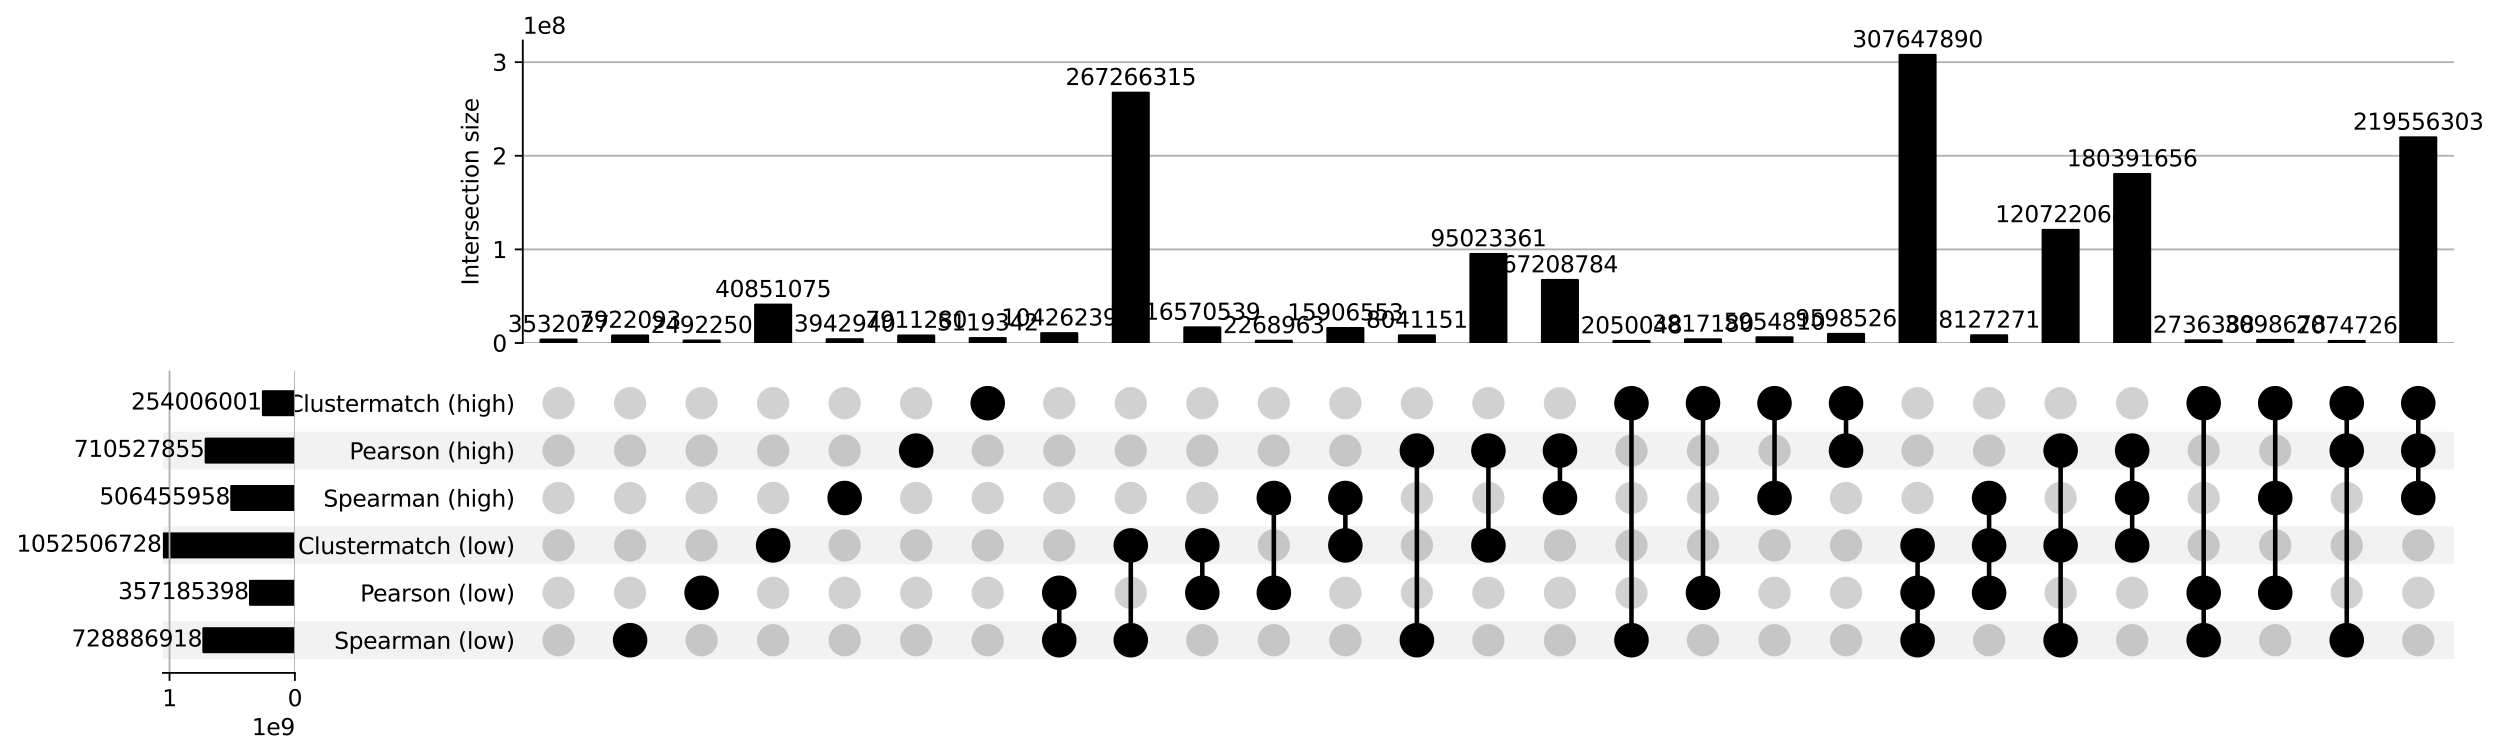 <?xml version="1.0" encoding="utf-8" standalone="no"?>
<!DOCTYPE svg PUBLIC "-//W3C//DTD SVG 1.1//EN"
  "http://www.w3.org/Graphics/SVG/1.1/DTD/svg11.dtd">
<svg xmlns:xlink="http://www.w3.org/1999/xlink" width="1095.985pt" height="331.555pt" viewBox="0 0 1095.985 331.555" xmlns="http://www.w3.org/2000/svg" version="1.1">
 <defs>
  <style type="text/css">*{stroke-linejoin: round; stroke-linecap: butt}</style>
 </defs>
 <g id="figure_1">
  <g id="patch_1">
   <path d="M 0 331.555 
L 1095.985 331.555 
L 1095.985 0 
L 0 0 
z
" style="fill: #ffffff"/>
  </g>
  <g id="axes_1">
   <g id="patch_2">
    <path d="M 71.432 288.972 
L 1075.832 288.972 
L 1075.832 272.349 
L 71.432 272.349 
z
" clip-path="url(#p2b5e4944a6)" style="fill-opacity: 0.051"/>
   </g>
   <g id="patch_3">
    <path d="M 71.432 268.193 
L 1075.832 268.193 
L 1075.832 251.569 
L 71.432 251.569 
L 71.432 268.193 
z
" clip-path="url(#p2b5e4944a6)" style="fill: none"/>
   </g>
   <g id="patch_4">
    <path d="M 71.432 247.413 
L 1075.832 247.413 
L 1075.832 230.789 
L 71.432 230.789 
z
" clip-path="url(#p2b5e4944a6)" style="fill-opacity: 0.051"/>
   </g>
   <g id="patch_5">
    <path d="M 71.432 226.634 
L 1075.832 226.634 
L 1075.832 210.01 
L 71.432 210.01 
L 71.432 226.634 
z
" clip-path="url(#p2b5e4944a6)" style="fill: none"/>
   </g>
   <g id="patch_6">
    <path d="M 71.432 205.854 
L 1075.832 205.854 
L 1075.832 189.23 
L 71.432 189.23 
z
" clip-path="url(#p2b5e4944a6)" style="fill-opacity: 0.051"/>
   </g>
   <g id="patch_7">
    <path d="M 71.432 185.074 
L 1075.832 185.074 
L 1075.832 168.451 
L 71.432 168.451 
L 71.432 185.074 
z
" clip-path="url(#p2b5e4944a6)" style="fill: none"/>
   </g>
   <g id="matplotlib.axis_1"/>
   <g id="matplotlib.axis_2">
    <g id="ytick_1"/>
    <g id="ytick_2"/>
    <g id="ytick_3"/>
    <g id="ytick_4"/>
    <g id="ytick_5"/>
    <g id="ytick_6"/>
   </g>
  </g>
  <g id="axes_2">
   <g id="matplotlib.axis_3">
    <g id="ytick_7">
     <g id="line2d_1"/>
     <g id="text_1">
      <!-- Spearman (low) -->
      <g transform="translate(146.515 284.46) scale(0.1 -0.1)">
       <defs>
        <path id="DejaVuSans-53" d="M 3425 4513 
L 3425 3897 
Q 3066 4069 2747 4153 
Q 2428 4238 2131 4238 
Q 1616 4238 1336 4038 
Q 1056 3838 1056 3469 
Q 1056 3159 1242 3001 
Q 1428 2844 1947 2747 
L 2328 2669 
Q 3034 2534 3370 2195 
Q 3706 1856 3706 1288 
Q 3706 609 3251 259 
Q 2797 -91 1919 -91 
Q 1588 -91 1214 -16 
Q 841 59 441 206 
L 441 856 
Q 825 641 1194 531 
Q 1563 422 1919 422 
Q 2459 422 2753 634 
Q 3047 847 3047 1241 
Q 3047 1584 2836 1778 
Q 2625 1972 2144 2069 
L 1759 2144 
Q 1053 2284 737 2584 
Q 422 2884 422 3419 
Q 422 4038 858 4394 
Q 1294 4750 2059 4750 
Q 2388 4750 2728 4690 
Q 3069 4631 3425 4513 
z
" transform="scale(0.016)"/>
        <path id="DejaVuSans-70" d="M 1159 525 
L 1159 -1331 
L 581 -1331 
L 581 3500 
L 1159 3500 
L 1159 2969 
Q 1341 3281 1617 3432 
Q 1894 3584 2278 3584 
Q 2916 3584 3314 3078 
Q 3713 2572 3713 1747 
Q 3713 922 3314 415 
Q 2916 -91 2278 -91 
Q 1894 -91 1617 61 
Q 1341 213 1159 525 
z
M 3116 1747 
Q 3116 2381 2855 2742 
Q 2594 3103 2138 3103 
Q 1681 3103 1420 2742 
Q 1159 2381 1159 1747 
Q 1159 1113 1420 752 
Q 1681 391 2138 391 
Q 2594 391 2855 752 
Q 3116 1113 3116 1747 
z
" transform="scale(0.016)"/>
        <path id="DejaVuSans-65" d="M 3597 1894 
L 3597 1613 
L 953 1613 
Q 991 1019 1311 708 
Q 1631 397 2203 397 
Q 2534 397 2845 478 
Q 3156 559 3463 722 
L 3463 178 
Q 3153 47 2828 -22 
Q 2503 -91 2169 -91 
Q 1331 -91 842 396 
Q 353 884 353 1716 
Q 353 2575 817 3079 
Q 1281 3584 2069 3584 
Q 2775 3584 3186 3129 
Q 3597 2675 3597 1894 
z
M 3022 2063 
Q 3016 2534 2758 2815 
Q 2500 3097 2075 3097 
Q 1594 3097 1305 2825 
Q 1016 2553 972 2059 
L 3022 2063 
z
" transform="scale(0.016)"/>
        <path id="DejaVuSans-61" d="M 2194 1759 
Q 1497 1759 1228 1600 
Q 959 1441 959 1056 
Q 959 750 1161 570 
Q 1363 391 1709 391 
Q 2188 391 2477 730 
Q 2766 1069 2766 1631 
L 2766 1759 
L 2194 1759 
z
M 3341 1997 
L 3341 0 
L 2766 0 
L 2766 531 
Q 2569 213 2275 61 
Q 1981 -91 1556 -91 
Q 1019 -91 701 211 
Q 384 513 384 1019 
Q 384 1609 779 1909 
Q 1175 2209 1959 2209 
L 2766 2209 
L 2766 2266 
Q 2766 2663 2505 2880 
Q 2244 3097 1772 3097 
Q 1472 3097 1187 3025 
Q 903 2953 641 2809 
L 641 3341 
Q 956 3463 1253 3523 
Q 1550 3584 1831 3584 
Q 2591 3584 2966 3190 
Q 3341 2797 3341 1997 
z
" transform="scale(0.016)"/>
        <path id="DejaVuSans-72" d="M 2631 2963 
Q 2534 3019 2420 3045 
Q 2306 3072 2169 3072 
Q 1681 3072 1420 2755 
Q 1159 2438 1159 1844 
L 1159 0 
L 581 0 
L 581 3500 
L 1159 3500 
L 1159 2956 
Q 1341 3275 1631 3429 
Q 1922 3584 2338 3584 
Q 2397 3584 2469 3576 
Q 2541 3569 2628 3553 
L 2631 2963 
z
" transform="scale(0.016)"/>
        <path id="DejaVuSans-6d" d="M 3328 2828 
Q 3544 3216 3844 3400 
Q 4144 3584 4550 3584 
Q 5097 3584 5394 3201 
Q 5691 2819 5691 2113 
L 5691 0 
L 5113 0 
L 5113 2094 
Q 5113 2597 4934 2840 
Q 4756 3084 4391 3084 
Q 3944 3084 3684 2787 
Q 3425 2491 3425 1978 
L 3425 0 
L 2847 0 
L 2847 2094 
Q 2847 2600 2669 2842 
Q 2491 3084 2119 3084 
Q 1678 3084 1418 2786 
Q 1159 2488 1159 1978 
L 1159 0 
L 581 0 
L 581 3500 
L 1159 3500 
L 1159 2956 
Q 1356 3278 1631 3431 
Q 1906 3584 2284 3584 
Q 2666 3584 2933 3390 
Q 3200 3197 3328 2828 
z
" transform="scale(0.016)"/>
        <path id="DejaVuSans-6e" d="M 3513 2113 
L 3513 0 
L 2938 0 
L 2938 2094 
Q 2938 2591 2744 2837 
Q 2550 3084 2163 3084 
Q 1697 3084 1428 2787 
Q 1159 2491 1159 1978 
L 1159 0 
L 581 0 
L 581 3500 
L 1159 3500 
L 1159 2956 
Q 1366 3272 1645 3428 
Q 1925 3584 2291 3584 
Q 2894 3584 3203 3211 
Q 3513 2838 3513 2113 
z
" transform="scale(0.016)"/>
        <path id="DejaVuSans-20" transform="scale(0.016)"/>
        <path id="DejaVuSans-28" d="M 1984 4856 
Q 1566 4138 1362 3434 
Q 1159 2731 1159 2009 
Q 1159 1288 1364 580 
Q 1569 -128 1984 -844 
L 1484 -844 
Q 1016 -109 783 600 
Q 550 1309 550 2009 
Q 550 2706 781 3412 
Q 1013 4119 1484 4856 
L 1984 4856 
z
" transform="scale(0.016)"/>
        <path id="DejaVuSans-6c" d="M 603 4863 
L 1178 4863 
L 1178 0 
L 603 0 
L 603 4863 
z
" transform="scale(0.016)"/>
        <path id="DejaVuSans-6f" d="M 1959 3097 
Q 1497 3097 1228 2736 
Q 959 2375 959 1747 
Q 959 1119 1226 758 
Q 1494 397 1959 397 
Q 2419 397 2687 759 
Q 2956 1122 2956 1747 
Q 2956 2369 2687 2733 
Q 2419 3097 1959 3097 
z
M 1959 3584 
Q 2709 3584 3137 3096 
Q 3566 2609 3566 1747 
Q 3566 888 3137 398 
Q 2709 -91 1959 -91 
Q 1206 -91 779 398 
Q 353 888 353 1747 
Q 353 2609 779 3096 
Q 1206 3584 1959 3584 
z
" transform="scale(0.016)"/>
        <path id="DejaVuSans-77" d="M 269 3500 
L 844 3500 
L 1563 769 
L 2278 3500 
L 2956 3500 
L 3675 769 
L 4391 3500 
L 4966 3500 
L 4050 0 
L 3372 0 
L 2619 2869 
L 1863 0 
L 1184 0 
L 269 3500 
z
" transform="scale(0.016)"/>
        <path id="DejaVuSans-29" d="M 513 4856 
L 1013 4856 
Q 1481 4119 1714 3412 
Q 1947 2706 1947 2009 
Q 1947 1309 1714 600 
Q 1481 -109 1013 -844 
L 513 -844 
Q 928 -128 1133 580 
Q 1338 1288 1338 2009 
Q 1338 2731 1133 3434 
Q 928 4138 513 4856 
z
" transform="scale(0.016)"/>
       </defs>
       <use xlink:href="#DejaVuSans-53"/>
       <use xlink:href="#DejaVuSans-70" transform="translate(63.477 0)"/>
       <use xlink:href="#DejaVuSans-65" transform="translate(126.953 0)"/>
       <use xlink:href="#DejaVuSans-61" transform="translate(188.477 0)"/>
       <use xlink:href="#DejaVuSans-72" transform="translate(249.756 0)"/>
       <use xlink:href="#DejaVuSans-6d" transform="translate(289.119 0)"/>
       <use xlink:href="#DejaVuSans-61" transform="translate(386.531 0)"/>
       <use xlink:href="#DejaVuSans-6e" transform="translate(447.811 0)"/>
       <use xlink:href="#DejaVuSans-20" transform="translate(511.189 0)"/>
       <use xlink:href="#DejaVuSans-28" transform="translate(542.977 0)"/>
       <use xlink:href="#DejaVuSans-6c" transform="translate(581.99 0)"/>
       <use xlink:href="#DejaVuSans-6f" transform="translate(609.773 0)"/>
       <use xlink:href="#DejaVuSans-77" transform="translate(670.955 0)"/>
       <use xlink:href="#DejaVuSans-29" transform="translate(752.742 0)"/>
      </g>
     </g>
    </g>
    <g id="ytick_8">
     <g id="line2d_2"/>
     <g id="text_2">
      <!-- Pearson (low) -->
      <g transform="translate(157.91 263.68) scale(0.1 -0.1)">
       <defs>
        <path id="DejaVuSans-50" d="M 1259 4147 
L 1259 2394 
L 2053 2394 
Q 2494 2394 2734 2622 
Q 2975 2850 2975 3272 
Q 2975 3691 2734 3919 
Q 2494 4147 2053 4147 
L 1259 4147 
z
M 628 4666 
L 2053 4666 
Q 2838 4666 3239 4311 
Q 3641 3956 3641 3272 
Q 3641 2581 3239 2228 
Q 2838 1875 2053 1875 
L 1259 1875 
L 1259 0 
L 628 0 
L 628 4666 
z
" transform="scale(0.016)"/>
        <path id="DejaVuSans-73" d="M 2834 3397 
L 2834 2853 
Q 2591 2978 2328 3040 
Q 2066 3103 1784 3103 
Q 1356 3103 1142 2972 
Q 928 2841 928 2578 
Q 928 2378 1081 2264 
Q 1234 2150 1697 2047 
L 1894 2003 
Q 2506 1872 2764 1633 
Q 3022 1394 3022 966 
Q 3022 478 2636 193 
Q 2250 -91 1575 -91 
Q 1294 -91 989 -36 
Q 684 19 347 128 
L 347 722 
Q 666 556 975 473 
Q 1284 391 1588 391 
Q 1994 391 2212 530 
Q 2431 669 2431 922 
Q 2431 1156 2273 1281 
Q 2116 1406 1581 1522 
L 1381 1569 
Q 847 1681 609 1914 
Q 372 2147 372 2553 
Q 372 3047 722 3315 
Q 1072 3584 1716 3584 
Q 2034 3584 2315 3537 
Q 2597 3491 2834 3397 
z
" transform="scale(0.016)"/>
       </defs>
       <use xlink:href="#DejaVuSans-50"/>
       <use xlink:href="#DejaVuSans-65" transform="translate(56.678 0)"/>
       <use xlink:href="#DejaVuSans-61" transform="translate(118.201 0)"/>
       <use xlink:href="#DejaVuSans-72" transform="translate(179.48 0)"/>
       <use xlink:href="#DejaVuSans-73" transform="translate(220.594 0)"/>
       <use xlink:href="#DejaVuSans-6f" transform="translate(272.693 0)"/>
       <use xlink:href="#DejaVuSans-6e" transform="translate(333.875 0)"/>
       <use xlink:href="#DejaVuSans-20" transform="translate(397.254 0)"/>
       <use xlink:href="#DejaVuSans-28" transform="translate(429.041 0)"/>
       <use xlink:href="#DejaVuSans-6c" transform="translate(468.055 0)"/>
       <use xlink:href="#DejaVuSans-6f" transform="translate(495.838 0)"/>
       <use xlink:href="#DejaVuSans-77" transform="translate(557.02 0)"/>
       <use xlink:href="#DejaVuSans-29" transform="translate(638.807 0)"/>
      </g>
     </g>
    </g>
    <g id="ytick_9">
     <g id="line2d_3"/>
     <g id="text_3">
      <!-- Clustermatch (low) -->
      <g transform="translate(130.693 242.901) scale(0.1 -0.1)">
       <defs>
        <path id="DejaVuSans-43" d="M 4122 4306 
L 4122 3641 
Q 3803 3938 3442 4084 
Q 3081 4231 2675 4231 
Q 1875 4231 1450 3742 
Q 1025 3253 1025 2328 
Q 1025 1406 1450 917 
Q 1875 428 2675 428 
Q 3081 428 3442 575 
Q 3803 722 4122 1019 
L 4122 359 
Q 3791 134 3420 21 
Q 3050 -91 2638 -91 
Q 1578 -91 968 557 
Q 359 1206 359 2328 
Q 359 3453 968 4101 
Q 1578 4750 2638 4750 
Q 3056 4750 3426 4639 
Q 3797 4528 4122 4306 
z
" transform="scale(0.016)"/>
        <path id="DejaVuSans-75" d="M 544 1381 
L 544 3500 
L 1119 3500 
L 1119 1403 
Q 1119 906 1312 657 
Q 1506 409 1894 409 
Q 2359 409 2629 706 
Q 2900 1003 2900 1516 
L 2900 3500 
L 3475 3500 
L 3475 0 
L 2900 0 
L 2900 538 
Q 2691 219 2414 64 
Q 2138 -91 1772 -91 
Q 1169 -91 856 284 
Q 544 659 544 1381 
z
M 1991 3584 
L 1991 3584 
z
" transform="scale(0.016)"/>
        <path id="DejaVuSans-74" d="M 1172 4494 
L 1172 3500 
L 2356 3500 
L 2356 3053 
L 1172 3053 
L 1172 1153 
Q 1172 725 1289 603 
Q 1406 481 1766 481 
L 2356 481 
L 2356 0 
L 1766 0 
Q 1100 0 847 248 
Q 594 497 594 1153 
L 594 3053 
L 172 3053 
L 172 3500 
L 594 3500 
L 594 4494 
L 1172 4494 
z
" transform="scale(0.016)"/>
        <path id="DejaVuSans-63" d="M 3122 3366 
L 3122 2828 
Q 2878 2963 2633 3030 
Q 2388 3097 2138 3097 
Q 1578 3097 1268 2742 
Q 959 2388 959 1747 
Q 959 1106 1268 751 
Q 1578 397 2138 397 
Q 2388 397 2633 464 
Q 2878 531 3122 666 
L 3122 134 
Q 2881 22 2623 -34 
Q 2366 -91 2075 -91 
Q 1284 -91 818 406 
Q 353 903 353 1747 
Q 353 2603 823 3093 
Q 1294 3584 2113 3584 
Q 2378 3584 2631 3529 
Q 2884 3475 3122 3366 
z
" transform="scale(0.016)"/>
        <path id="DejaVuSans-68" d="M 3513 2113 
L 3513 0 
L 2938 0 
L 2938 2094 
Q 2938 2591 2744 2837 
Q 2550 3084 2163 3084 
Q 1697 3084 1428 2787 
Q 1159 2491 1159 1978 
L 1159 0 
L 581 0 
L 581 4863 
L 1159 4863 
L 1159 2956 
Q 1366 3272 1645 3428 
Q 1925 3584 2291 3584 
Q 2894 3584 3203 3211 
Q 3513 2838 3513 2113 
z
" transform="scale(0.016)"/>
       </defs>
       <use xlink:href="#DejaVuSans-43"/>
       <use xlink:href="#DejaVuSans-6c" transform="translate(69.824 0)"/>
       <use xlink:href="#DejaVuSans-75" transform="translate(97.607 0)"/>
       <use xlink:href="#DejaVuSans-73" transform="translate(160.986 0)"/>
       <use xlink:href="#DejaVuSans-74" transform="translate(213.086 0)"/>
       <use xlink:href="#DejaVuSans-65" transform="translate(252.295 0)"/>
       <use xlink:href="#DejaVuSans-72" transform="translate(313.818 0)"/>
       <use xlink:href="#DejaVuSans-6d" transform="translate(353.182 0)"/>
       <use xlink:href="#DejaVuSans-61" transform="translate(450.594 0)"/>
       <use xlink:href="#DejaVuSans-74" transform="translate(511.873 0)"/>
       <use xlink:href="#DejaVuSans-63" transform="translate(551.082 0)"/>
       <use xlink:href="#DejaVuSans-68" transform="translate(606.062 0)"/>
       <use xlink:href="#DejaVuSans-20" transform="translate(669.441 0)"/>
       <use xlink:href="#DejaVuSans-28" transform="translate(701.229 0)"/>
       <use xlink:href="#DejaVuSans-6c" transform="translate(740.242 0)"/>
       <use xlink:href="#DejaVuSans-6f" transform="translate(768.025 0)"/>
       <use xlink:href="#DejaVuSans-77" transform="translate(829.207 0)"/>
       <use xlink:href="#DejaVuSans-29" transform="translate(910.994 0)"/>
      </g>
     </g>
    </g>
    <g id="ytick_10">
     <g id="line2d_4"/>
     <g id="text_4">
      <!-- Spearman (high) -->
      <g transform="translate(141.788 222.121) scale(0.1 -0.1)">
       <defs>
        <path id="DejaVuSans-69" d="M 603 3500 
L 1178 3500 
L 1178 0 
L 603 0 
L 603 3500 
z
M 603 4863 
L 1178 4863 
L 1178 4134 
L 603 4134 
L 603 4863 
z
" transform="scale(0.016)"/>
        <path id="DejaVuSans-67" d="M 2906 1791 
Q 2906 2416 2648 2759 
Q 2391 3103 1925 3103 
Q 1463 3103 1205 2759 
Q 947 2416 947 1791 
Q 947 1169 1205 825 
Q 1463 481 1925 481 
Q 2391 481 2648 825 
Q 2906 1169 2906 1791 
z
M 3481 434 
Q 3481 -459 3084 -895 
Q 2688 -1331 1869 -1331 
Q 1566 -1331 1297 -1286 
Q 1028 -1241 775 -1147 
L 775 -588 
Q 1028 -725 1275 -790 
Q 1522 -856 1778 -856 
Q 2344 -856 2625 -561 
Q 2906 -266 2906 331 
L 2906 616 
Q 2728 306 2450 153 
Q 2172 0 1784 0 
Q 1141 0 747 490 
Q 353 981 353 1791 
Q 353 2603 747 3093 
Q 1141 3584 1784 3584 
Q 2172 3584 2450 3431 
Q 2728 3278 2906 2969 
L 2906 3500 
L 3481 3500 
L 3481 434 
z
" transform="scale(0.016)"/>
       </defs>
       <use xlink:href="#DejaVuSans-53"/>
       <use xlink:href="#DejaVuSans-70" transform="translate(63.477 0)"/>
       <use xlink:href="#DejaVuSans-65" transform="translate(126.953 0)"/>
       <use xlink:href="#DejaVuSans-61" transform="translate(188.477 0)"/>
       <use xlink:href="#DejaVuSans-72" transform="translate(249.756 0)"/>
       <use xlink:href="#DejaVuSans-6d" transform="translate(289.119 0)"/>
       <use xlink:href="#DejaVuSans-61" transform="translate(386.531 0)"/>
       <use xlink:href="#DejaVuSans-6e" transform="translate(447.811 0)"/>
       <use xlink:href="#DejaVuSans-20" transform="translate(511.189 0)"/>
       <use xlink:href="#DejaVuSans-28" transform="translate(542.977 0)"/>
       <use xlink:href="#DejaVuSans-68" transform="translate(581.99 0)"/>
       <use xlink:href="#DejaVuSans-69" transform="translate(645.369 0)"/>
       <use xlink:href="#DejaVuSans-67" transform="translate(673.152 0)"/>
       <use xlink:href="#DejaVuSans-68" transform="translate(736.629 0)"/>
       <use xlink:href="#DejaVuSans-29" transform="translate(800.008 0)"/>
      </g>
     </g>
    </g>
    <g id="ytick_11">
     <g id="line2d_5"/>
     <g id="text_5">
      <!-- Pearson (high) -->
      <g transform="translate(153.184 201.341) scale(0.1 -0.1)">
       <use xlink:href="#DejaVuSans-50"/>
       <use xlink:href="#DejaVuSans-65" transform="translate(56.678 0)"/>
       <use xlink:href="#DejaVuSans-61" transform="translate(118.201 0)"/>
       <use xlink:href="#DejaVuSans-72" transform="translate(179.48 0)"/>
       <use xlink:href="#DejaVuSans-73" transform="translate(220.594 0)"/>
       <use xlink:href="#DejaVuSans-6f" transform="translate(272.693 0)"/>
       <use xlink:href="#DejaVuSans-6e" transform="translate(333.875 0)"/>
       <use xlink:href="#DejaVuSans-20" transform="translate(397.254 0)"/>
       <use xlink:href="#DejaVuSans-28" transform="translate(429.041 0)"/>
       <use xlink:href="#DejaVuSans-68" transform="translate(468.055 0)"/>
       <use xlink:href="#DejaVuSans-69" transform="translate(531.434 0)"/>
       <use xlink:href="#DejaVuSans-67" transform="translate(559.217 0)"/>
       <use xlink:href="#DejaVuSans-68" transform="translate(622.693 0)"/>
       <use xlink:href="#DejaVuSans-29" transform="translate(686.072 0)"/>
      </g>
     </g>
    </g>
    <g id="ytick_12">
     <g id="line2d_6"/>
     <g id="text_6">
      <!-- Clustermatch (high) -->
      <g transform="translate(125.967 180.562) scale(0.1 -0.1)">
       <use xlink:href="#DejaVuSans-43"/>
       <use xlink:href="#DejaVuSans-6c" transform="translate(69.824 0)"/>
       <use xlink:href="#DejaVuSans-75" transform="translate(97.607 0)"/>
       <use xlink:href="#DejaVuSans-73" transform="translate(160.986 0)"/>
       <use xlink:href="#DejaVuSans-74" transform="translate(213.086 0)"/>
       <use xlink:href="#DejaVuSans-65" transform="translate(252.295 0)"/>
       <use xlink:href="#DejaVuSans-72" transform="translate(313.818 0)"/>
       <use xlink:href="#DejaVuSans-6d" transform="translate(353.182 0)"/>
       <use xlink:href="#DejaVuSans-61" transform="translate(450.594 0)"/>
       <use xlink:href="#DejaVuSans-74" transform="translate(511.873 0)"/>
       <use xlink:href="#DejaVuSans-63" transform="translate(551.082 0)"/>
       <use xlink:href="#DejaVuSans-68" transform="translate(606.062 0)"/>
       <use xlink:href="#DejaVuSans-20" transform="translate(669.441 0)"/>
       <use xlink:href="#DejaVuSans-28" transform="translate(701.229 0)"/>
       <use xlink:href="#DejaVuSans-68" transform="translate(740.242 0)"/>
       <use xlink:href="#DejaVuSans-69" transform="translate(803.621 0)"/>
       <use xlink:href="#DejaVuSans-67" transform="translate(831.404 0)"/>
       <use xlink:href="#DejaVuSans-68" transform="translate(894.881 0)"/>
       <use xlink:href="#DejaVuSans-29" transform="translate(958.26 0)"/>
      </g>
     </g>
    </g>
   </g>
   <g id="LineCollection_1">
    <path d="M 276.227 280.661 
L 276.227 280.661 
" clip-path="url(#p4f8e3a22e7)" style="fill: none; stroke: #000000; stroke-width: 2"/>
    <path d="M 307.584 259.881 
L 307.584 259.881 
" clip-path="url(#p4f8e3a22e7)" style="fill: none; stroke: #000000; stroke-width: 2"/>
    <path d="M 338.941 239.101 
L 338.941 239.101 
" clip-path="url(#p4f8e3a22e7)" style="fill: none; stroke: #000000; stroke-width: 2"/>
    <path d="M 370.298 218.322 
L 370.298 218.322 
" clip-path="url(#p4f8e3a22e7)" style="fill: none; stroke: #000000; stroke-width: 2"/>
    <path d="M 401.655 197.542 
L 401.655 197.542 
" clip-path="url(#p4f8e3a22e7)" style="fill: none; stroke: #000000; stroke-width: 2"/>
    <path d="M 433.012 176.762 
L 433.012 176.762 
" clip-path="url(#p4f8e3a22e7)" style="fill: none; stroke: #000000; stroke-width: 2"/>
    <path d="M 464.37 280.661 
L 464.37 259.881 
" clip-path="url(#p4f8e3a22e7)" style="fill: none; stroke: #000000; stroke-width: 2"/>
    <path d="M 495.727 280.661 
L 495.727 239.101 
" clip-path="url(#p4f8e3a22e7)" style="fill: none; stroke: #000000; stroke-width: 2"/>
    <path d="M 527.084 259.881 
L 527.084 239.101 
" clip-path="url(#p4f8e3a22e7)" style="fill: none; stroke: #000000; stroke-width: 2"/>
    <path d="M 558.441 259.881 
L 558.441 218.322 
" clip-path="url(#p4f8e3a22e7)" style="fill: none; stroke: #000000; stroke-width: 2"/>
    <path d="M 589.798 239.101 
L 589.798 218.322 
" clip-path="url(#p4f8e3a22e7)" style="fill: none; stroke: #000000; stroke-width: 2"/>
    <path d="M 621.155 280.661 
L 621.155 197.542 
" clip-path="url(#p4f8e3a22e7)" style="fill: none; stroke: #000000; stroke-width: 2"/>
    <path d="M 652.512 239.101 
L 652.512 197.542 
" clip-path="url(#p4f8e3a22e7)" style="fill: none; stroke: #000000; stroke-width: 2"/>
    <path d="M 683.869 218.322 
L 683.869 197.542 
" clip-path="url(#p4f8e3a22e7)" style="fill: none; stroke: #000000; stroke-width: 2"/>
    <path d="M 715.226 280.661 
L 715.226 176.762 
" clip-path="url(#p4f8e3a22e7)" style="fill: none; stroke: #000000; stroke-width: 2"/>
    <path d="M 746.583 259.881 
L 746.583 176.762 
" clip-path="url(#p4f8e3a22e7)" style="fill: none; stroke: #000000; stroke-width: 2"/>
    <path d="M 777.94 218.322 
L 777.94 176.762 
" clip-path="url(#p4f8e3a22e7)" style="fill: none; stroke: #000000; stroke-width: 2"/>
    <path d="M 809.297 197.542 
L 809.297 176.762 
" clip-path="url(#p4f8e3a22e7)" style="fill: none; stroke: #000000; stroke-width: 2"/>
    <path d="M 840.654 280.661 
L 840.654 239.101 
" clip-path="url(#p4f8e3a22e7)" style="fill: none; stroke: #000000; stroke-width: 2"/>
    <path d="M 872.011 259.881 
L 872.011 218.322 
" clip-path="url(#p4f8e3a22e7)" style="fill: none; stroke: #000000; stroke-width: 2"/>
    <path d="M 903.368 280.661 
L 903.368 197.542 
" clip-path="url(#p4f8e3a22e7)" style="fill: none; stroke: #000000; stroke-width: 2"/>
    <path d="M 934.726 239.101 
L 934.726 197.542 
" clip-path="url(#p4f8e3a22e7)" style="fill: none; stroke: #000000; stroke-width: 2"/>
    <path d="M 966.083 280.661 
L 966.083 176.762 
" clip-path="url(#p4f8e3a22e7)" style="fill: none; stroke: #000000; stroke-width: 2"/>
    <path d="M 997.44 259.881 
L 997.44 176.762 
" clip-path="url(#p4f8e3a22e7)" style="fill: none; stroke: #000000; stroke-width: 2"/>
    <path d="M 1028.797 280.661 
L 1028.797 176.762 
" clip-path="url(#p4f8e3a22e7)" style="fill: none; stroke: #000000; stroke-width: 2"/>
    <path d="M 1060.154 218.322 
L 1060.154 176.762 
" clip-path="url(#p4f8e3a22e7)" style="fill: none; stroke: #000000; stroke-width: 2"/>
   </g>
   <g id="PathCollection_1">
    <defs>
     <path id="C0_0_9337a5e147" d="M 0 7.071 
C 1.875 7.071 3.674 6.326 5 5 
C 6.326 3.674 7.071 1.875 7.071 -0 
C 7.071 -1.875 6.326 -3.674 5 -5 
C 3.674 -6.326 1.875 -7.071 0 -7.071 
C -1.875 -7.071 -3.674 -6.326 -5 -5 
C -6.326 -3.674 -7.071 -1.875 -7.071 0 
C -7.071 1.875 -6.326 3.674 -5 5 
C -3.674 6.326 -1.875 7.071 0 7.071 
z
"/>
    </defs>
    <g clip-path="url(#p4f8e3a22e7)">
     <use xlink:href="#C0_0_9337a5e147" x="244.87" y="280.661" style="fill-opacity: 0.18"/>
    </g>
    <g clip-path="url(#p4f8e3a22e7)">
     <use xlink:href="#C0_0_9337a5e147" x="244.87" y="259.881" style="fill-opacity: 0.18"/>
    </g>
    <g clip-path="url(#p4f8e3a22e7)">
     <use xlink:href="#C0_0_9337a5e147" x="244.87" y="239.101" style="fill-opacity: 0.18"/>
    </g>
    <g clip-path="url(#p4f8e3a22e7)">
     <use xlink:href="#C0_0_9337a5e147" x="244.87" y="218.322" style="fill-opacity: 0.18"/>
    </g>
    <g clip-path="url(#p4f8e3a22e7)">
     <use xlink:href="#C0_0_9337a5e147" x="244.87" y="197.542" style="fill-opacity: 0.18"/>
    </g>
    <g clip-path="url(#p4f8e3a22e7)">
     <use xlink:href="#C0_0_9337a5e147" x="244.87" y="176.762" style="fill-opacity: 0.18"/>
    </g>
    <g clip-path="url(#p4f8e3a22e7)">
     <use xlink:href="#C0_0_9337a5e147" x="276.227" y="280.661" style="stroke: #000000"/>
    </g>
    <g clip-path="url(#p4f8e3a22e7)">
     <use xlink:href="#C0_0_9337a5e147" x="276.227" y="259.881" style="fill-opacity: 0.18"/>
    </g>
    <g clip-path="url(#p4f8e3a22e7)">
     <use xlink:href="#C0_0_9337a5e147" x="276.227" y="239.101" style="fill-opacity: 0.18"/>
    </g>
    <g clip-path="url(#p4f8e3a22e7)">
     <use xlink:href="#C0_0_9337a5e147" x="276.227" y="218.322" style="fill-opacity: 0.18"/>
    </g>
    <g clip-path="url(#p4f8e3a22e7)">
     <use xlink:href="#C0_0_9337a5e147" x="276.227" y="197.542" style="fill-opacity: 0.18"/>
    </g>
    <g clip-path="url(#p4f8e3a22e7)">
     <use xlink:href="#C0_0_9337a5e147" x="276.227" y="176.762" style="fill-opacity: 0.18"/>
    </g>
    <g clip-path="url(#p4f8e3a22e7)">
     <use xlink:href="#C0_0_9337a5e147" x="307.584" y="280.661" style="fill-opacity: 0.18"/>
    </g>
    <g clip-path="url(#p4f8e3a22e7)">
     <use xlink:href="#C0_0_9337a5e147" x="307.584" y="259.881" style="stroke: #000000"/>
    </g>
    <g clip-path="url(#p4f8e3a22e7)">
     <use xlink:href="#C0_0_9337a5e147" x="307.584" y="239.101" style="fill-opacity: 0.18"/>
    </g>
    <g clip-path="url(#p4f8e3a22e7)">
     <use xlink:href="#C0_0_9337a5e147" x="307.584" y="218.322" style="fill-opacity: 0.18"/>
    </g>
    <g clip-path="url(#p4f8e3a22e7)">
     <use xlink:href="#C0_0_9337a5e147" x="307.584" y="197.542" style="fill-opacity: 0.18"/>
    </g>
    <g clip-path="url(#p4f8e3a22e7)">
     <use xlink:href="#C0_0_9337a5e147" x="307.584" y="176.762" style="fill-opacity: 0.18"/>
    </g>
    <g clip-path="url(#p4f8e3a22e7)">
     <use xlink:href="#C0_0_9337a5e147" x="338.941" y="280.661" style="fill-opacity: 0.18"/>
    </g>
    <g clip-path="url(#p4f8e3a22e7)">
     <use xlink:href="#C0_0_9337a5e147" x="338.941" y="259.881" style="fill-opacity: 0.18"/>
    </g>
    <g clip-path="url(#p4f8e3a22e7)">
     <use xlink:href="#C0_0_9337a5e147" x="338.941" y="239.101" style="stroke: #000000"/>
    </g>
    <g clip-path="url(#p4f8e3a22e7)">
     <use xlink:href="#C0_0_9337a5e147" x="338.941" y="218.322" style="fill-opacity: 0.18"/>
    </g>
    <g clip-path="url(#p4f8e3a22e7)">
     <use xlink:href="#C0_0_9337a5e147" x="338.941" y="197.542" style="fill-opacity: 0.18"/>
    </g>
    <g clip-path="url(#p4f8e3a22e7)">
     <use xlink:href="#C0_0_9337a5e147" x="338.941" y="176.762" style="fill-opacity: 0.18"/>
    </g>
    <g clip-path="url(#p4f8e3a22e7)">
     <use xlink:href="#C0_0_9337a5e147" x="370.298" y="280.661" style="fill-opacity: 0.18"/>
    </g>
    <g clip-path="url(#p4f8e3a22e7)">
     <use xlink:href="#C0_0_9337a5e147" x="370.298" y="259.881" style="fill-opacity: 0.18"/>
    </g>
    <g clip-path="url(#p4f8e3a22e7)">
     <use xlink:href="#C0_0_9337a5e147" x="370.298" y="239.101" style="fill-opacity: 0.18"/>
    </g>
    <g clip-path="url(#p4f8e3a22e7)">
     <use xlink:href="#C0_0_9337a5e147" x="370.298" y="218.322" style="stroke: #000000"/>
    </g>
    <g clip-path="url(#p4f8e3a22e7)">
     <use xlink:href="#C0_0_9337a5e147" x="370.298" y="197.542" style="fill-opacity: 0.18"/>
    </g>
    <g clip-path="url(#p4f8e3a22e7)">
     <use xlink:href="#C0_0_9337a5e147" x="370.298" y="176.762" style="fill-opacity: 0.18"/>
    </g>
    <g clip-path="url(#p4f8e3a22e7)">
     <use xlink:href="#C0_0_9337a5e147" x="401.655" y="280.661" style="fill-opacity: 0.18"/>
    </g>
    <g clip-path="url(#p4f8e3a22e7)">
     <use xlink:href="#C0_0_9337a5e147" x="401.655" y="259.881" style="fill-opacity: 0.18"/>
    </g>
    <g clip-path="url(#p4f8e3a22e7)">
     <use xlink:href="#C0_0_9337a5e147" x="401.655" y="239.101" style="fill-opacity: 0.18"/>
    </g>
    <g clip-path="url(#p4f8e3a22e7)">
     <use xlink:href="#C0_0_9337a5e147" x="401.655" y="218.322" style="fill-opacity: 0.18"/>
    </g>
    <g clip-path="url(#p4f8e3a22e7)">
     <use xlink:href="#C0_0_9337a5e147" x="401.655" y="197.542" style="stroke: #000000"/>
    </g>
    <g clip-path="url(#p4f8e3a22e7)">
     <use xlink:href="#C0_0_9337a5e147" x="401.655" y="176.762" style="fill-opacity: 0.18"/>
    </g>
    <g clip-path="url(#p4f8e3a22e7)">
     <use xlink:href="#C0_0_9337a5e147" x="433.012" y="280.661" style="fill-opacity: 0.18"/>
    </g>
    <g clip-path="url(#p4f8e3a22e7)">
     <use xlink:href="#C0_0_9337a5e147" x="433.012" y="259.881" style="fill-opacity: 0.18"/>
    </g>
    <g clip-path="url(#p4f8e3a22e7)">
     <use xlink:href="#C0_0_9337a5e147" x="433.012" y="239.101" style="fill-opacity: 0.18"/>
    </g>
    <g clip-path="url(#p4f8e3a22e7)">
     <use xlink:href="#C0_0_9337a5e147" x="433.012" y="218.322" style="fill-opacity: 0.18"/>
    </g>
    <g clip-path="url(#p4f8e3a22e7)">
     <use xlink:href="#C0_0_9337a5e147" x="433.012" y="197.542" style="fill-opacity: 0.18"/>
    </g>
    <g clip-path="url(#p4f8e3a22e7)">
     <use xlink:href="#C0_0_9337a5e147" x="433.012" y="176.762" style="stroke: #000000"/>
    </g>
    <g clip-path="url(#p4f8e3a22e7)">
     <use xlink:href="#C0_0_9337a5e147" x="464.37" y="280.661" style="stroke: #000000"/>
    </g>
    <g clip-path="url(#p4f8e3a22e7)">
     <use xlink:href="#C0_0_9337a5e147" x="464.37" y="259.881" style="stroke: #000000"/>
    </g>
    <g clip-path="url(#p4f8e3a22e7)">
     <use xlink:href="#C0_0_9337a5e147" x="464.37" y="239.101" style="fill-opacity: 0.18"/>
    </g>
    <g clip-path="url(#p4f8e3a22e7)">
     <use xlink:href="#C0_0_9337a5e147" x="464.37" y="218.322" style="fill-opacity: 0.18"/>
    </g>
    <g clip-path="url(#p4f8e3a22e7)">
     <use xlink:href="#C0_0_9337a5e147" x="464.37" y="197.542" style="fill-opacity: 0.18"/>
    </g>
    <g clip-path="url(#p4f8e3a22e7)">
     <use xlink:href="#C0_0_9337a5e147" x="464.37" y="176.762" style="fill-opacity: 0.18"/>
    </g>
    <g clip-path="url(#p4f8e3a22e7)">
     <use xlink:href="#C0_0_9337a5e147" x="495.727" y="280.661" style="stroke: #000000"/>
    </g>
    <g clip-path="url(#p4f8e3a22e7)">
     <use xlink:href="#C0_0_9337a5e147" x="495.727" y="259.881" style="fill-opacity: 0.18"/>
    </g>
    <g clip-path="url(#p4f8e3a22e7)">
     <use xlink:href="#C0_0_9337a5e147" x="495.727" y="239.101" style="stroke: #000000"/>
    </g>
    <g clip-path="url(#p4f8e3a22e7)">
     <use xlink:href="#C0_0_9337a5e147" x="495.727" y="218.322" style="fill-opacity: 0.18"/>
    </g>
    <g clip-path="url(#p4f8e3a22e7)">
     <use xlink:href="#C0_0_9337a5e147" x="495.727" y="197.542" style="fill-opacity: 0.18"/>
    </g>
    <g clip-path="url(#p4f8e3a22e7)">
     <use xlink:href="#C0_0_9337a5e147" x="495.727" y="176.762" style="fill-opacity: 0.18"/>
    </g>
    <g clip-path="url(#p4f8e3a22e7)">
     <use xlink:href="#C0_0_9337a5e147" x="527.084" y="280.661" style="fill-opacity: 0.18"/>
    </g>
    <g clip-path="url(#p4f8e3a22e7)">
     <use xlink:href="#C0_0_9337a5e147" x="527.084" y="259.881" style="stroke: #000000"/>
    </g>
    <g clip-path="url(#p4f8e3a22e7)">
     <use xlink:href="#C0_0_9337a5e147" x="527.084" y="239.101" style="stroke: #000000"/>
    </g>
    <g clip-path="url(#p4f8e3a22e7)">
     <use xlink:href="#C0_0_9337a5e147" x="527.084" y="218.322" style="fill-opacity: 0.18"/>
    </g>
    <g clip-path="url(#p4f8e3a22e7)">
     <use xlink:href="#C0_0_9337a5e147" x="527.084" y="197.542" style="fill-opacity: 0.18"/>
    </g>
    <g clip-path="url(#p4f8e3a22e7)">
     <use xlink:href="#C0_0_9337a5e147" x="527.084" y="176.762" style="fill-opacity: 0.18"/>
    </g>
    <g clip-path="url(#p4f8e3a22e7)">
     <use xlink:href="#C0_0_9337a5e147" x="558.441" y="280.661" style="fill-opacity: 0.18"/>
    </g>
    <g clip-path="url(#p4f8e3a22e7)">
     <use xlink:href="#C0_0_9337a5e147" x="558.441" y="259.881" style="stroke: #000000"/>
    </g>
    <g clip-path="url(#p4f8e3a22e7)">
     <use xlink:href="#C0_0_9337a5e147" x="558.441" y="239.101" style="fill-opacity: 0.18"/>
    </g>
    <g clip-path="url(#p4f8e3a22e7)">
     <use xlink:href="#C0_0_9337a5e147" x="558.441" y="218.322" style="stroke: #000000"/>
    </g>
    <g clip-path="url(#p4f8e3a22e7)">
     <use xlink:href="#C0_0_9337a5e147" x="558.441" y="197.542" style="fill-opacity: 0.18"/>
    </g>
    <g clip-path="url(#p4f8e3a22e7)">
     <use xlink:href="#C0_0_9337a5e147" x="558.441" y="176.762" style="fill-opacity: 0.18"/>
    </g>
    <g clip-path="url(#p4f8e3a22e7)">
     <use xlink:href="#C0_0_9337a5e147" x="589.798" y="280.661" style="fill-opacity: 0.18"/>
    </g>
    <g clip-path="url(#p4f8e3a22e7)">
     <use xlink:href="#C0_0_9337a5e147" x="589.798" y="259.881" style="fill-opacity: 0.18"/>
    </g>
    <g clip-path="url(#p4f8e3a22e7)">
     <use xlink:href="#C0_0_9337a5e147" x="589.798" y="239.101" style="stroke: #000000"/>
    </g>
    <g clip-path="url(#p4f8e3a22e7)">
     <use xlink:href="#C0_0_9337a5e147" x="589.798" y="218.322" style="stroke: #000000"/>
    </g>
    <g clip-path="url(#p4f8e3a22e7)">
     <use xlink:href="#C0_0_9337a5e147" x="589.798" y="197.542" style="fill-opacity: 0.18"/>
    </g>
    <g clip-path="url(#p4f8e3a22e7)">
     <use xlink:href="#C0_0_9337a5e147" x="589.798" y="176.762" style="fill-opacity: 0.18"/>
    </g>
    <g clip-path="url(#p4f8e3a22e7)">
     <use xlink:href="#C0_0_9337a5e147" x="621.155" y="280.661" style="stroke: #000000"/>
    </g>
    <g clip-path="url(#p4f8e3a22e7)">
     <use xlink:href="#C0_0_9337a5e147" x="621.155" y="259.881" style="fill-opacity: 0.18"/>
    </g>
    <g clip-path="url(#p4f8e3a22e7)">
     <use xlink:href="#C0_0_9337a5e147" x="621.155" y="239.101" style="fill-opacity: 0.18"/>
    </g>
    <g clip-path="url(#p4f8e3a22e7)">
     <use xlink:href="#C0_0_9337a5e147" x="621.155" y="218.322" style="fill-opacity: 0.18"/>
    </g>
    <g clip-path="url(#p4f8e3a22e7)">
     <use xlink:href="#C0_0_9337a5e147" x="621.155" y="197.542" style="stroke: #000000"/>
    </g>
    <g clip-path="url(#p4f8e3a22e7)">
     <use xlink:href="#C0_0_9337a5e147" x="621.155" y="176.762" style="fill-opacity: 0.18"/>
    </g>
    <g clip-path="url(#p4f8e3a22e7)">
     <use xlink:href="#C0_0_9337a5e147" x="652.512" y="280.661" style="fill-opacity: 0.18"/>
    </g>
    <g clip-path="url(#p4f8e3a22e7)">
     <use xlink:href="#C0_0_9337a5e147" x="652.512" y="259.881" style="fill-opacity: 0.18"/>
    </g>
    <g clip-path="url(#p4f8e3a22e7)">
     <use xlink:href="#C0_0_9337a5e147" x="652.512" y="239.101" style="stroke: #000000"/>
    </g>
    <g clip-path="url(#p4f8e3a22e7)">
     <use xlink:href="#C0_0_9337a5e147" x="652.512" y="218.322" style="fill-opacity: 0.18"/>
    </g>
    <g clip-path="url(#p4f8e3a22e7)">
     <use xlink:href="#C0_0_9337a5e147" x="652.512" y="197.542" style="stroke: #000000"/>
    </g>
    <g clip-path="url(#p4f8e3a22e7)">
     <use xlink:href="#C0_0_9337a5e147" x="652.512" y="176.762" style="fill-opacity: 0.18"/>
    </g>
    <g clip-path="url(#p4f8e3a22e7)">
     <use xlink:href="#C0_0_9337a5e147" x="683.869" y="280.661" style="fill-opacity: 0.18"/>
    </g>
    <g clip-path="url(#p4f8e3a22e7)">
     <use xlink:href="#C0_0_9337a5e147" x="683.869" y="259.881" style="fill-opacity: 0.18"/>
    </g>
    <g clip-path="url(#p4f8e3a22e7)">
     <use xlink:href="#C0_0_9337a5e147" x="683.869" y="239.101" style="fill-opacity: 0.18"/>
    </g>
    <g clip-path="url(#p4f8e3a22e7)">
     <use xlink:href="#C0_0_9337a5e147" x="683.869" y="218.322" style="stroke: #000000"/>
    </g>
    <g clip-path="url(#p4f8e3a22e7)">
     <use xlink:href="#C0_0_9337a5e147" x="683.869" y="197.542" style="stroke: #000000"/>
    </g>
    <g clip-path="url(#p4f8e3a22e7)">
     <use xlink:href="#C0_0_9337a5e147" x="683.869" y="176.762" style="fill-opacity: 0.18"/>
    </g>
    <g clip-path="url(#p4f8e3a22e7)">
     <use xlink:href="#C0_0_9337a5e147" x="715.226" y="280.661" style="stroke: #000000"/>
    </g>
    <g clip-path="url(#p4f8e3a22e7)">
     <use xlink:href="#C0_0_9337a5e147" x="715.226" y="259.881" style="fill-opacity: 0.18"/>
    </g>
    <g clip-path="url(#p4f8e3a22e7)">
     <use xlink:href="#C0_0_9337a5e147" x="715.226" y="239.101" style="fill-opacity: 0.18"/>
    </g>
    <g clip-path="url(#p4f8e3a22e7)">
     <use xlink:href="#C0_0_9337a5e147" x="715.226" y="218.322" style="fill-opacity: 0.18"/>
    </g>
    <g clip-path="url(#p4f8e3a22e7)">
     <use xlink:href="#C0_0_9337a5e147" x="715.226" y="197.542" style="fill-opacity: 0.18"/>
    </g>
    <g clip-path="url(#p4f8e3a22e7)">
     <use xlink:href="#C0_0_9337a5e147" x="715.226" y="176.762" style="stroke: #000000"/>
    </g>
    <g clip-path="url(#p4f8e3a22e7)">
     <use xlink:href="#C0_0_9337a5e147" x="746.583" y="280.661" style="fill-opacity: 0.18"/>
    </g>
    <g clip-path="url(#p4f8e3a22e7)">
     <use xlink:href="#C0_0_9337a5e147" x="746.583" y="259.881" style="stroke: #000000"/>
    </g>
    <g clip-path="url(#p4f8e3a22e7)">
     <use xlink:href="#C0_0_9337a5e147" x="746.583" y="239.101" style="fill-opacity: 0.18"/>
    </g>
    <g clip-path="url(#p4f8e3a22e7)">
     <use xlink:href="#C0_0_9337a5e147" x="746.583" y="218.322" style="fill-opacity: 0.18"/>
    </g>
    <g clip-path="url(#p4f8e3a22e7)">
     <use xlink:href="#C0_0_9337a5e147" x="746.583" y="197.542" style="fill-opacity: 0.18"/>
    </g>
    <g clip-path="url(#p4f8e3a22e7)">
     <use xlink:href="#C0_0_9337a5e147" x="746.583" y="176.762" style="stroke: #000000"/>
    </g>
    <g clip-path="url(#p4f8e3a22e7)">
     <use xlink:href="#C0_0_9337a5e147" x="777.94" y="280.661" style="fill-opacity: 0.18"/>
    </g>
    <g clip-path="url(#p4f8e3a22e7)">
     <use xlink:href="#C0_0_9337a5e147" x="777.94" y="259.881" style="fill-opacity: 0.18"/>
    </g>
    <g clip-path="url(#p4f8e3a22e7)">
     <use xlink:href="#C0_0_9337a5e147" x="777.94" y="239.101" style="fill-opacity: 0.18"/>
    </g>
    <g clip-path="url(#p4f8e3a22e7)">
     <use xlink:href="#C0_0_9337a5e147" x="777.94" y="218.322" style="stroke: #000000"/>
    </g>
    <g clip-path="url(#p4f8e3a22e7)">
     <use xlink:href="#C0_0_9337a5e147" x="777.94" y="197.542" style="fill-opacity: 0.18"/>
    </g>
    <g clip-path="url(#p4f8e3a22e7)">
     <use xlink:href="#C0_0_9337a5e147" x="777.94" y="176.762" style="stroke: #000000"/>
    </g>
    <g clip-path="url(#p4f8e3a22e7)">
     <use xlink:href="#C0_0_9337a5e147" x="809.297" y="280.661" style="fill-opacity: 0.18"/>
    </g>
    <g clip-path="url(#p4f8e3a22e7)">
     <use xlink:href="#C0_0_9337a5e147" x="809.297" y="259.881" style="fill-opacity: 0.18"/>
    </g>
    <g clip-path="url(#p4f8e3a22e7)">
     <use xlink:href="#C0_0_9337a5e147" x="809.297" y="239.101" style="fill-opacity: 0.18"/>
    </g>
    <g clip-path="url(#p4f8e3a22e7)">
     <use xlink:href="#C0_0_9337a5e147" x="809.297" y="218.322" style="fill-opacity: 0.18"/>
    </g>
    <g clip-path="url(#p4f8e3a22e7)">
     <use xlink:href="#C0_0_9337a5e147" x="809.297" y="197.542" style="stroke: #000000"/>
    </g>
    <g clip-path="url(#p4f8e3a22e7)">
     <use xlink:href="#C0_0_9337a5e147" x="809.297" y="176.762" style="stroke: #000000"/>
    </g>
    <g clip-path="url(#p4f8e3a22e7)">
     <use xlink:href="#C0_0_9337a5e147" x="840.654" y="280.661" style="stroke: #000000"/>
    </g>
    <g clip-path="url(#p4f8e3a22e7)">
     <use xlink:href="#C0_0_9337a5e147" x="840.654" y="259.881" style="stroke: #000000"/>
    </g>
    <g clip-path="url(#p4f8e3a22e7)">
     <use xlink:href="#C0_0_9337a5e147" x="840.654" y="239.101" style="stroke: #000000"/>
    </g>
    <g clip-path="url(#p4f8e3a22e7)">
     <use xlink:href="#C0_0_9337a5e147" x="840.654" y="218.322" style="fill-opacity: 0.18"/>
    </g>
    <g clip-path="url(#p4f8e3a22e7)">
     <use xlink:href="#C0_0_9337a5e147" x="840.654" y="197.542" style="fill-opacity: 0.18"/>
    </g>
    <g clip-path="url(#p4f8e3a22e7)">
     <use xlink:href="#C0_0_9337a5e147" x="840.654" y="176.762" style="fill-opacity: 0.18"/>
    </g>
    <g clip-path="url(#p4f8e3a22e7)">
     <use xlink:href="#C0_0_9337a5e147" x="872.011" y="280.661" style="fill-opacity: 0.18"/>
    </g>
    <g clip-path="url(#p4f8e3a22e7)">
     <use xlink:href="#C0_0_9337a5e147" x="872.011" y="259.881" style="stroke: #000000"/>
    </g>
    <g clip-path="url(#p4f8e3a22e7)">
     <use xlink:href="#C0_0_9337a5e147" x="872.011" y="239.101" style="stroke: #000000"/>
    </g>
    <g clip-path="url(#p4f8e3a22e7)">
     <use xlink:href="#C0_0_9337a5e147" x="872.011" y="218.322" style="stroke: #000000"/>
    </g>
    <g clip-path="url(#p4f8e3a22e7)">
     <use xlink:href="#C0_0_9337a5e147" x="872.011" y="197.542" style="fill-opacity: 0.18"/>
    </g>
    <g clip-path="url(#p4f8e3a22e7)">
     <use xlink:href="#C0_0_9337a5e147" x="872.011" y="176.762" style="fill-opacity: 0.18"/>
    </g>
    <g clip-path="url(#p4f8e3a22e7)">
     <use xlink:href="#C0_0_9337a5e147" x="903.368" y="280.661" style="stroke: #000000"/>
    </g>
    <g clip-path="url(#p4f8e3a22e7)">
     <use xlink:href="#C0_0_9337a5e147" x="903.368" y="259.881" style="fill-opacity: 0.18"/>
    </g>
    <g clip-path="url(#p4f8e3a22e7)">
     <use xlink:href="#C0_0_9337a5e147" x="903.368" y="239.101" style="stroke: #000000"/>
    </g>
    <g clip-path="url(#p4f8e3a22e7)">
     <use xlink:href="#C0_0_9337a5e147" x="903.368" y="218.322" style="fill-opacity: 0.18"/>
    </g>
    <g clip-path="url(#p4f8e3a22e7)">
     <use xlink:href="#C0_0_9337a5e147" x="903.368" y="197.542" style="stroke: #000000"/>
    </g>
    <g clip-path="url(#p4f8e3a22e7)">
     <use xlink:href="#C0_0_9337a5e147" x="903.368" y="176.762" style="fill-opacity: 0.18"/>
    </g>
    <g clip-path="url(#p4f8e3a22e7)">
     <use xlink:href="#C0_0_9337a5e147" x="934.726" y="280.661" style="fill-opacity: 0.18"/>
    </g>
    <g clip-path="url(#p4f8e3a22e7)">
     <use xlink:href="#C0_0_9337a5e147" x="934.726" y="259.881" style="fill-opacity: 0.18"/>
    </g>
    <g clip-path="url(#p4f8e3a22e7)">
     <use xlink:href="#C0_0_9337a5e147" x="934.726" y="239.101" style="stroke: #000000"/>
    </g>
    <g clip-path="url(#p4f8e3a22e7)">
     <use xlink:href="#C0_0_9337a5e147" x="934.726" y="218.322" style="stroke: #000000"/>
    </g>
    <g clip-path="url(#p4f8e3a22e7)">
     <use xlink:href="#C0_0_9337a5e147" x="934.726" y="197.542" style="stroke: #000000"/>
    </g>
    <g clip-path="url(#p4f8e3a22e7)">
     <use xlink:href="#C0_0_9337a5e147" x="934.726" y="176.762" style="fill-opacity: 0.18"/>
    </g>
    <g clip-path="url(#p4f8e3a22e7)">
     <use xlink:href="#C0_0_9337a5e147" x="966.083" y="280.661" style="stroke: #000000"/>
    </g>
    <g clip-path="url(#p4f8e3a22e7)">
     <use xlink:href="#C0_0_9337a5e147" x="966.083" y="259.881" style="stroke: #000000"/>
    </g>
    <g clip-path="url(#p4f8e3a22e7)">
     <use xlink:href="#C0_0_9337a5e147" x="966.083" y="239.101" style="fill-opacity: 0.18"/>
    </g>
    <g clip-path="url(#p4f8e3a22e7)">
     <use xlink:href="#C0_0_9337a5e147" x="966.083" y="218.322" style="fill-opacity: 0.18"/>
    </g>
    <g clip-path="url(#p4f8e3a22e7)">
     <use xlink:href="#C0_0_9337a5e147" x="966.083" y="197.542" style="fill-opacity: 0.18"/>
    </g>
    <g clip-path="url(#p4f8e3a22e7)">
     <use xlink:href="#C0_0_9337a5e147" x="966.083" y="176.762" style="stroke: #000000"/>
    </g>
    <g clip-path="url(#p4f8e3a22e7)">
     <use xlink:href="#C0_0_9337a5e147" x="997.44" y="280.661" style="fill-opacity: 0.18"/>
    </g>
    <g clip-path="url(#p4f8e3a22e7)">
     <use xlink:href="#C0_0_9337a5e147" x="997.44" y="259.881" style="stroke: #000000"/>
    </g>
    <g clip-path="url(#p4f8e3a22e7)">
     <use xlink:href="#C0_0_9337a5e147" x="997.44" y="239.101" style="fill-opacity: 0.18"/>
    </g>
    <g clip-path="url(#p4f8e3a22e7)">
     <use xlink:href="#C0_0_9337a5e147" x="997.44" y="218.322" style="stroke: #000000"/>
    </g>
    <g clip-path="url(#p4f8e3a22e7)">
     <use xlink:href="#C0_0_9337a5e147" x="997.44" y="197.542" style="fill-opacity: 0.18"/>
    </g>
    <g clip-path="url(#p4f8e3a22e7)">
     <use xlink:href="#C0_0_9337a5e147" x="997.44" y="176.762" style="stroke: #000000"/>
    </g>
    <g clip-path="url(#p4f8e3a22e7)">
     <use xlink:href="#C0_0_9337a5e147" x="1028.797" y="280.661" style="stroke: #000000"/>
    </g>
    <g clip-path="url(#p4f8e3a22e7)">
     <use xlink:href="#C0_0_9337a5e147" x="1028.797" y="259.881" style="fill-opacity: 0.18"/>
    </g>
    <g clip-path="url(#p4f8e3a22e7)">
     <use xlink:href="#C0_0_9337a5e147" x="1028.797" y="239.101" style="fill-opacity: 0.18"/>
    </g>
    <g clip-path="url(#p4f8e3a22e7)">
     <use xlink:href="#C0_0_9337a5e147" x="1028.797" y="218.322" style="fill-opacity: 0.18"/>
    </g>
    <g clip-path="url(#p4f8e3a22e7)">
     <use xlink:href="#C0_0_9337a5e147" x="1028.797" y="197.542" style="stroke: #000000"/>
    </g>
    <g clip-path="url(#p4f8e3a22e7)">
     <use xlink:href="#C0_0_9337a5e147" x="1028.797" y="176.762" style="stroke: #000000"/>
    </g>
    <g clip-path="url(#p4f8e3a22e7)">
     <use xlink:href="#C0_0_9337a5e147" x="1060.154" y="280.661" style="fill-opacity: 0.18"/>
    </g>
    <g clip-path="url(#p4f8e3a22e7)">
     <use xlink:href="#C0_0_9337a5e147" x="1060.154" y="259.881" style="fill-opacity: 0.18"/>
    </g>
    <g clip-path="url(#p4f8e3a22e7)">
     <use xlink:href="#C0_0_9337a5e147" x="1060.154" y="239.101" style="fill-opacity: 0.18"/>
    </g>
    <g clip-path="url(#p4f8e3a22e7)">
     <use xlink:href="#C0_0_9337a5e147" x="1060.154" y="218.322" style="stroke: #000000"/>
    </g>
    <g clip-path="url(#p4f8e3a22e7)">
     <use xlink:href="#C0_0_9337a5e147" x="1060.154" y="197.542" style="stroke: #000000"/>
    </g>
    <g clip-path="url(#p4f8e3a22e7)">
     <use xlink:href="#C0_0_9337a5e147" x="1060.154" y="176.762" style="stroke: #000000"/>
    </g>
   </g>
  </g>
  <g id="axes_3">
   <g id="patch_8">
    <path d="M 129.277 285.855 
L 89.218 285.855 
L 89.218 275.466 
L 129.277 275.466 
z
" clip-path="url(#p33866c8265)" style="stroke: #000000; stroke-linejoin: miter"/>
   </g>
   <g id="patch_9">
    <path d="M 129.277 265.076 
L 109.647 265.076 
L 109.647 254.686 
L 129.277 254.686 
z
" clip-path="url(#p33866c8265)" style="stroke: #000000; stroke-linejoin: miter"/>
   </g>
   <g id="patch_10">
    <path d="M 129.277 244.296 
L 71.432 244.296 
L 71.432 233.906 
L 129.277 233.906 
z
" clip-path="url(#p33866c8265)" style="stroke: #000000; stroke-linejoin: miter"/>
   </g>
   <g id="patch_11">
    <path d="M 129.277 223.517 
L 101.443 223.517 
L 101.443 213.127 
L 129.277 213.127 
z
" clip-path="url(#p33866c8265)" style="stroke: #000000; stroke-linejoin: miter"/>
   </g>
   <g id="patch_12">
    <path d="M 129.277 202.737 
L 90.227 202.737 
L 90.227 192.347 
L 129.277 192.347 
z
" clip-path="url(#p33866c8265)" style="stroke: #000000; stroke-linejoin: miter"/>
   </g>
   <g id="patch_13">
    <path d="M 129.277 181.957 
L 115.317 181.957 
L 115.317 171.568 
L 129.277 171.568 
z
" clip-path="url(#p33866c8265)" style="stroke: #000000; stroke-linejoin: miter"/>
   </g>
   <g id="matplotlib.axis_4">
    <g id="xtick_1">
     <g id="line2d_7">
      <path d="M 129.277 294.998 
L 129.277 162.425 
" clip-path="url(#p33866c8265)" style="fill: none; stroke: #b0b0b0; stroke-width: 0.8; stroke-linecap: square"/>
     </g>
     <g id="line2d_8">
      <defs>
       <path id="m436ab15c04" d="M 0 0 
L 0 3.5 
" style="stroke: #000000; stroke-width: 0.8"/>
      </defs>
      <g>
       <use xlink:href="#m436ab15c04" x="129.277" y="294.998" style="stroke: #000000; stroke-width: 0.8"/>
      </g>
     </g>
     <g id="text_7">
      <!-- 0 -->
      <g transform="translate(126.096 309.597) scale(0.1 -0.1)">
       <defs>
        <path id="DejaVuSans-30" d="M 2034 4250 
Q 1547 4250 1301 3770 
Q 1056 3291 1056 2328 
Q 1056 1369 1301 889 
Q 1547 409 2034 409 
Q 2525 409 2770 889 
Q 3016 1369 3016 2328 
Q 3016 3291 2770 3770 
Q 2525 4250 2034 4250 
z
M 2034 4750 
Q 2819 4750 3233 4129 
Q 3647 3509 3647 2328 
Q 3647 1150 3233 529 
Q 2819 -91 2034 -91 
Q 1250 -91 836 529 
Q 422 1150 422 2328 
Q 422 3509 836 4129 
Q 1250 4750 2034 4750 
z
" transform="scale(0.016)"/>
       </defs>
       <use xlink:href="#DejaVuSans-30"/>
      </g>
     </g>
    </g>
    <g id="xtick_2">
     <g id="line2d_9">
      <path d="M 74.318 294.998 
L 74.318 162.425 
" clip-path="url(#p33866c8265)" style="fill: none; stroke: #b0b0b0; stroke-width: 0.8; stroke-linecap: square"/>
     </g>
     <g id="line2d_10">
      <g>
       <use xlink:href="#m436ab15c04" x="74.318" y="294.998" style="stroke: #000000; stroke-width: 0.8"/>
      </g>
     </g>
     <g id="text_8">
      <!-- 1 -->
      <g transform="translate(71.137 309.597) scale(0.1 -0.1)">
       <defs>
        <path id="DejaVuSans-31" d="M 794 531 
L 1825 531 
L 1825 4091 
L 703 3866 
L 703 4441 
L 1819 4666 
L 2450 4666 
L 2450 531 
L 3481 531 
L 3481 0 
L 794 0 
L 794 531 
z
" transform="scale(0.016)"/>
       </defs>
       <use xlink:href="#DejaVuSans-31"/>
      </g>
     </g>
    </g>
    <g id="text_9">
     <!-- 1e9 -->
     <g transform="translate(110.399 322.275) scale(0.1 -0.1)">
      <defs>
       <path id="DejaVuSans-39" d="M 703 97 
L 703 672 
Q 941 559 1184 500 
Q 1428 441 1663 441 
Q 2288 441 2617 861 
Q 2947 1281 2994 2138 
Q 2813 1869 2534 1725 
Q 2256 1581 1919 1581 
Q 1219 1581 811 2004 
Q 403 2428 403 3163 
Q 403 3881 828 4315 
Q 1253 4750 1959 4750 
Q 2769 4750 3195 4129 
Q 3622 3509 3622 2328 
Q 3622 1225 3098 567 
Q 2575 -91 1691 -91 
Q 1453 -91 1209 -44 
Q 966 3 703 97 
z
M 1959 2075 
Q 2384 2075 2632 2365 
Q 2881 2656 2881 3163 
Q 2881 3666 2632 3958 
Q 2384 4250 1959 4250 
Q 1534 4250 1286 3958 
Q 1038 3666 1038 3163 
Q 1038 2656 1286 2365 
Q 1534 2075 1959 2075 
z
" transform="scale(0.016)"/>
      </defs>
      <use xlink:href="#DejaVuSans-31"/>
      <use xlink:href="#DejaVuSans-65" transform="translate(63.623 0)"/>
      <use xlink:href="#DejaVuSans-39" transform="translate(125.146 0)"/>
     </g>
    </g>
   </g>
   <g id="patch_14">
    <path d="M 71.432 294.998 
L 129.277 294.998 
" style="fill: none; stroke: #000000; stroke-width: 0.8; stroke-linejoin: miter; stroke-linecap: square"/>
   </g>
   <g id="text_10">
    <!-- 728886918 -->
    <g transform="translate(31.348 283.42) scale(0.1 -0.1)">
     <defs>
      <path id="DejaVuSans-37" d="M 525 4666 
L 3525 4666 
L 3525 4397 
L 1831 0 
L 1172 0 
L 2766 4134 
L 525 4134 
L 525 4666 
z
" transform="scale(0.016)"/>
      <path id="DejaVuSans-32" d="M 1228 531 
L 3431 531 
L 3431 0 
L 469 0 
L 469 531 
Q 828 903 1448 1529 
Q 2069 2156 2228 2338 
Q 2531 2678 2651 2914 
Q 2772 3150 2772 3378 
Q 2772 3750 2511 3984 
Q 2250 4219 1831 4219 
Q 1534 4219 1204 4116 
Q 875 4013 500 3803 
L 500 4441 
Q 881 4594 1212 4672 
Q 1544 4750 1819 4750 
Q 2544 4750 2975 4387 
Q 3406 4025 3406 3419 
Q 3406 3131 3298 2873 
Q 3191 2616 2906 2266 
Q 2828 2175 2409 1742 
Q 1991 1309 1228 531 
z
" transform="scale(0.016)"/>
      <path id="DejaVuSans-38" d="M 2034 2216 
Q 1584 2216 1326 1975 
Q 1069 1734 1069 1313 
Q 1069 891 1326 650 
Q 1584 409 2034 409 
Q 2484 409 2743 651 
Q 3003 894 3003 1313 
Q 3003 1734 2745 1975 
Q 2488 2216 2034 2216 
z
M 1403 2484 
Q 997 2584 770 2862 
Q 544 3141 544 3541 
Q 544 4100 942 4425 
Q 1341 4750 2034 4750 
Q 2731 4750 3128 4425 
Q 3525 4100 3525 3541 
Q 3525 3141 3298 2862 
Q 3072 2584 2669 2484 
Q 3125 2378 3379 2068 
Q 3634 1759 3634 1313 
Q 3634 634 3220 271 
Q 2806 -91 2034 -91 
Q 1263 -91 848 271 
Q 434 634 434 1313 
Q 434 1759 690 2068 
Q 947 2378 1403 2484 
z
M 1172 3481 
Q 1172 3119 1398 2916 
Q 1625 2713 2034 2713 
Q 2441 2713 2670 2916 
Q 2900 3119 2900 3481 
Q 2900 3844 2670 4047 
Q 2441 4250 2034 4250 
Q 1625 4250 1398 4047 
Q 1172 3844 1172 3481 
z
" transform="scale(0.016)"/>
      <path id="DejaVuSans-36" d="M 2113 2584 
Q 1688 2584 1439 2293 
Q 1191 2003 1191 1497 
Q 1191 994 1439 701 
Q 1688 409 2113 409 
Q 2538 409 2786 701 
Q 3034 994 3034 1497 
Q 3034 2003 2786 2293 
Q 2538 2584 2113 2584 
z
M 3366 4563 
L 3366 3988 
Q 3128 4100 2886 4159 
Q 2644 4219 2406 4219 
Q 1781 4219 1451 3797 
Q 1122 3375 1075 2522 
Q 1259 2794 1537 2939 
Q 1816 3084 2150 3084 
Q 2853 3084 3261 2657 
Q 3669 2231 3669 1497 
Q 3669 778 3244 343 
Q 2819 -91 2113 -91 
Q 1303 -91 875 529 
Q 447 1150 447 2328 
Q 447 3434 972 4092 
Q 1497 4750 2381 4750 
Q 2619 4750 2861 4703 
Q 3103 4656 3366 4563 
z
" transform="scale(0.016)"/>
     </defs>
     <use xlink:href="#DejaVuSans-37"/>
     <use xlink:href="#DejaVuSans-32" transform="translate(63.623 0)"/>
     <use xlink:href="#DejaVuSans-38" transform="translate(127.246 0)"/>
     <use xlink:href="#DejaVuSans-38" transform="translate(190.869 0)"/>
     <use xlink:href="#DejaVuSans-38" transform="translate(254.492 0)"/>
     <use xlink:href="#DejaVuSans-36" transform="translate(318.115 0)"/>
     <use xlink:href="#DejaVuSans-39" transform="translate(381.738 0)"/>
     <use xlink:href="#DejaVuSans-31" transform="translate(445.361 0)"/>
     <use xlink:href="#DejaVuSans-38" transform="translate(508.984 0)"/>
    </g>
   </g>
   <g id="text_11">
    <!-- 357185398 -->
    <g transform="translate(51.777 262.64) scale(0.1 -0.1)">
     <defs>
      <path id="DejaVuSans-33" d="M 2597 2516 
Q 3050 2419 3304 2112 
Q 3559 1806 3559 1356 
Q 3559 666 3084 287 
Q 2609 -91 1734 -91 
Q 1441 -91 1130 -33 
Q 819 25 488 141 
L 488 750 
Q 750 597 1062 519 
Q 1375 441 1716 441 
Q 2309 441 2620 675 
Q 2931 909 2931 1356 
Q 2931 1769 2642 2001 
Q 2353 2234 1838 2234 
L 1294 2234 
L 1294 2753 
L 1863 2753 
Q 2328 2753 2575 2939 
Q 2822 3125 2822 3475 
Q 2822 3834 2567 4026 
Q 2313 4219 1838 4219 
Q 1578 4219 1281 4162 
Q 984 4106 628 3988 
L 628 4550 
Q 988 4650 1302 4700 
Q 1616 4750 1894 4750 
Q 2613 4750 3031 4423 
Q 3450 4097 3450 3541 
Q 3450 3153 3228 2886 
Q 3006 2619 2597 2516 
z
" transform="scale(0.016)"/>
      <path id="DejaVuSans-35" d="M 691 4666 
L 3169 4666 
L 3169 4134 
L 1269 4134 
L 1269 2991 
Q 1406 3038 1543 3061 
Q 1681 3084 1819 3084 
Q 2600 3084 3056 2656 
Q 3513 2228 3513 1497 
Q 3513 744 3044 326 
Q 2575 -91 1722 -91 
Q 1428 -91 1123 -41 
Q 819 9 494 109 
L 494 744 
Q 775 591 1075 516 
Q 1375 441 1709 441 
Q 2250 441 2565 725 
Q 2881 1009 2881 1497 
Q 2881 1984 2565 2268 
Q 2250 2553 1709 2553 
Q 1456 2553 1204 2497 
Q 953 2441 691 2322 
L 691 4666 
z
" transform="scale(0.016)"/>
     </defs>
     <use xlink:href="#DejaVuSans-33"/>
     <use xlink:href="#DejaVuSans-35" transform="translate(63.623 0)"/>
     <use xlink:href="#DejaVuSans-37" transform="translate(127.246 0)"/>
     <use xlink:href="#DejaVuSans-31" transform="translate(190.869 0)"/>
     <use xlink:href="#DejaVuSans-38" transform="translate(254.492 0)"/>
     <use xlink:href="#DejaVuSans-35" transform="translate(318.115 0)"/>
     <use xlink:href="#DejaVuSans-33" transform="translate(381.738 0)"/>
     <use xlink:href="#DejaVuSans-39" transform="translate(445.361 0)"/>
     <use xlink:href="#DejaVuSans-38" transform="translate(508.984 0)"/>
    </g>
   </g>
   <g id="text_12">
    <!-- 1052506728 -->
    <g transform="translate(7.2 241.861) scale(0.1 -0.1)">
     <use xlink:href="#DejaVuSans-31"/>
     <use xlink:href="#DejaVuSans-30" transform="translate(63.623 0)"/>
     <use xlink:href="#DejaVuSans-35" transform="translate(127.246 0)"/>
     <use xlink:href="#DejaVuSans-32" transform="translate(190.869 0)"/>
     <use xlink:href="#DejaVuSans-35" transform="translate(254.492 0)"/>
     <use xlink:href="#DejaVuSans-30" transform="translate(318.115 0)"/>
     <use xlink:href="#DejaVuSans-36" transform="translate(381.738 0)"/>
     <use xlink:href="#DejaVuSans-37" transform="translate(445.361 0)"/>
     <use xlink:href="#DejaVuSans-32" transform="translate(508.984 0)"/>
     <use xlink:href="#DejaVuSans-38" transform="translate(572.607 0)"/>
    </g>
   </g>
   <g id="text_13">
    <!-- 506455958 -->
    <g transform="translate(43.573 221.081) scale(0.1 -0.1)">
     <defs>
      <path id="DejaVuSans-34" d="M 2419 4116 
L 825 1625 
L 2419 1625 
L 2419 4116 
z
M 2253 4666 
L 3047 4666 
L 3047 1625 
L 3713 1625 
L 3713 1100 
L 3047 1100 
L 3047 0 
L 2419 0 
L 2419 1100 
L 313 1100 
L 313 1709 
L 2253 4666 
z
" transform="scale(0.016)"/>
     </defs>
     <use xlink:href="#DejaVuSans-35"/>
     <use xlink:href="#DejaVuSans-30" transform="translate(63.623 0)"/>
     <use xlink:href="#DejaVuSans-36" transform="translate(127.246 0)"/>
     <use xlink:href="#DejaVuSans-34" transform="translate(190.869 0)"/>
     <use xlink:href="#DejaVuSans-35" transform="translate(254.492 0)"/>
     <use xlink:href="#DejaVuSans-35" transform="translate(318.115 0)"/>
     <use xlink:href="#DejaVuSans-39" transform="translate(381.738 0)"/>
     <use xlink:href="#DejaVuSans-35" transform="translate(445.361 0)"/>
     <use xlink:href="#DejaVuSans-38" transform="translate(508.984 0)"/>
    </g>
   </g>
   <g id="text_14">
    <!-- 710527855 -->
    <g transform="translate(32.357 200.301) scale(0.1 -0.1)">
     <use xlink:href="#DejaVuSans-37"/>
     <use xlink:href="#DejaVuSans-31" transform="translate(63.623 0)"/>
     <use xlink:href="#DejaVuSans-30" transform="translate(127.246 0)"/>
     <use xlink:href="#DejaVuSans-35" transform="translate(190.869 0)"/>
     <use xlink:href="#DejaVuSans-32" transform="translate(254.492 0)"/>
     <use xlink:href="#DejaVuSans-37" transform="translate(318.115 0)"/>
     <use xlink:href="#DejaVuSans-38" transform="translate(381.738 0)"/>
     <use xlink:href="#DejaVuSans-35" transform="translate(445.361 0)"/>
     <use xlink:href="#DejaVuSans-35" transform="translate(508.984 0)"/>
    </g>
   </g>
   <g id="text_15">
    <!-- 254006001 -->
    <g transform="translate(57.448 179.522) scale(0.1 -0.1)">
     <use xlink:href="#DejaVuSans-32"/>
     <use xlink:href="#DejaVuSans-35" transform="translate(63.623 0)"/>
     <use xlink:href="#DejaVuSans-34" transform="translate(127.246 0)"/>
     <use xlink:href="#DejaVuSans-30" transform="translate(190.869 0)"/>
     <use xlink:href="#DejaVuSans-30" transform="translate(254.492 0)"/>
     <use xlink:href="#DejaVuSans-36" transform="translate(318.115 0)"/>
     <use xlink:href="#DejaVuSans-30" transform="translate(381.738 0)"/>
     <use xlink:href="#DejaVuSans-30" transform="translate(445.361 0)"/>
     <use xlink:href="#DejaVuSans-31" transform="translate(508.984 0)"/>
    </g>
   </g>
  </g>
  <g id="axes_4">
   <g id="patch_15">
    <path d="M 229.192 150.372 
L 1075.832 150.372 
L 1075.832 17.798 
L 229.192 17.798 
z
" style="fill: #ffffff"/>
   </g>
   <g id="matplotlib.axis_5">
    <g id="ytick_13">
     <g id="line2d_11">
      <path d="M 229.192 150.372 
L 1075.832 150.372 
" clip-path="url(#pd9bd9164c9)" style="fill: none; stroke: #b0b0b0; stroke-width: 0.8; stroke-linecap: square"/>
     </g>
     <g id="line2d_12">
      <defs>
       <path id="m4ad57b0aad" d="M 0 0 
L -3.5 0 
" style="stroke: #000000; stroke-width: 0.8"/>
      </defs>
      <g>
       <use xlink:href="#m4ad57b0aad" x="229.192" y="150.372" style="stroke: #000000; stroke-width: 0.8"/>
      </g>
     </g>
     <g id="text_16">
      <!-- 0 -->
      <g transform="translate(215.829 154.172) scale(0.1 -0.1)">
       <use xlink:href="#DejaVuSans-30"/>
      </g>
     </g>
    </g>
    <g id="ytick_14">
     <g id="line2d_13">
      <path d="M 229.192 109.332 
L 1075.832 109.332 
" clip-path="url(#pd9bd9164c9)" style="fill: none; stroke: #b0b0b0; stroke-width: 0.8; stroke-linecap: square"/>
     </g>
     <g id="line2d_14">
      <g>
       <use xlink:href="#m4ad57b0aad" x="229.192" y="109.332" style="stroke: #000000; stroke-width: 0.8"/>
      </g>
     </g>
     <g id="text_17">
      <!-- 1 -->
      <g transform="translate(215.829 113.131) scale(0.1 -0.1)">
       <use xlink:href="#DejaVuSans-31"/>
      </g>
     </g>
    </g>
    <g id="ytick_15">
     <g id="line2d_15">
      <path d="M 229.192 68.291 
L 1075.832 68.291 
" clip-path="url(#pd9bd9164c9)" style="fill: none; stroke: #b0b0b0; stroke-width: 0.8; stroke-linecap: square"/>
     </g>
     <g id="line2d_16">
      <g>
       <use xlink:href="#m4ad57b0aad" x="229.192" y="68.291" style="stroke: #000000; stroke-width: 0.8"/>
      </g>
     </g>
     <g id="text_18">
      <!-- 2 -->
      <g transform="translate(215.829 72.09) scale(0.1 -0.1)">
       <use xlink:href="#DejaVuSans-32"/>
      </g>
     </g>
    </g>
    <g id="ytick_16">
     <g id="line2d_17">
      <path d="M 229.192 27.25 
L 1075.832 27.25 
" clip-path="url(#pd9bd9164c9)" style="fill: none; stroke: #b0b0b0; stroke-width: 0.8; stroke-linecap: square"/>
     </g>
     <g id="line2d_18">
      <g>
       <use xlink:href="#m4ad57b0aad" x="229.192" y="27.25" style="stroke: #000000; stroke-width: 0.8"/>
      </g>
     </g>
     <g id="text_19">
      <!-- 3 -->
      <g transform="translate(215.829 31.049) scale(0.1 -0.1)">
       <use xlink:href="#DejaVuSans-33"/>
      </g>
     </g>
    </g>
    <g id="text_20">
     <!-- Intersection size -->
     <g transform="translate(209.749 125.113) rotate(-90) scale(0.1 -0.1)">
      <defs>
       <path id="DejaVuSans-49" d="M 628 4666 
L 1259 4666 
L 1259 0 
L 628 0 
L 628 4666 
z
" transform="scale(0.016)"/>
       <path id="DejaVuSans-7a" d="M 353 3500 
L 3084 3500 
L 3084 2975 
L 922 459 
L 3084 459 
L 3084 0 
L 275 0 
L 275 525 
L 2438 3041 
L 353 3041 
L 353 3500 
z
" transform="scale(0.016)"/>
      </defs>
      <use xlink:href="#DejaVuSans-49"/>
      <use xlink:href="#DejaVuSans-6e" transform="translate(29.492 0)"/>
      <use xlink:href="#DejaVuSans-74" transform="translate(92.871 0)"/>
      <use xlink:href="#DejaVuSans-65" transform="translate(132.08 0)"/>
      <use xlink:href="#DejaVuSans-72" transform="translate(193.604 0)"/>
      <use xlink:href="#DejaVuSans-73" transform="translate(234.717 0)"/>
      <use xlink:href="#DejaVuSans-65" transform="translate(286.816 0)"/>
      <use xlink:href="#DejaVuSans-63" transform="translate(348.34 0)"/>
      <use xlink:href="#DejaVuSans-74" transform="translate(403.32 0)"/>
      <use xlink:href="#DejaVuSans-69" transform="translate(442.529 0)"/>
      <use xlink:href="#DejaVuSans-6f" transform="translate(470.312 0)"/>
      <use xlink:href="#DejaVuSans-6e" transform="translate(531.494 0)"/>
      <use xlink:href="#DejaVuSans-20" transform="translate(594.873 0)"/>
      <use xlink:href="#DejaVuSans-73" transform="translate(626.66 0)"/>
      <use xlink:href="#DejaVuSans-69" transform="translate(678.76 0)"/>
      <use xlink:href="#DejaVuSans-7a" transform="translate(706.543 0)"/>
      <use xlink:href="#DejaVuSans-65" transform="translate(759.033 0)"/>
     </g>
    </g>
    <g id="text_21">
     <!-- 1e8 -->
     <g transform="translate(229.192 14.798) scale(0.1 -0.1)">
      <use xlink:href="#DejaVuSans-31"/>
      <use xlink:href="#DejaVuSans-65" transform="translate(63.623 0)"/>
      <use xlink:href="#DejaVuSans-38" transform="translate(125.146 0)"/>
     </g>
    </g>
   </g>
   <g id="patch_16">
    <path d="M 229.192 150.372 
L 229.192 17.798 
" style="fill: none; stroke: #000000; stroke-width: 0.8; stroke-linejoin: miter; stroke-linecap: square"/>
   </g>
   <g id="text_22">
    <!-- 3532027 -->
    <g transform="translate(222.601 145.517) scale(0.1 -0.1)">
     <use xlink:href="#DejaVuSans-33"/>
     <use xlink:href="#DejaVuSans-35" transform="translate(63.623 0)"/>
     <use xlink:href="#DejaVuSans-33" transform="translate(127.246 0)"/>
     <use xlink:href="#DejaVuSans-32" transform="translate(190.869 0)"/>
     <use xlink:href="#DejaVuSans-30" transform="translate(254.492 0)"/>
     <use xlink:href="#DejaVuSans-32" transform="translate(318.115 0)"/>
     <use xlink:href="#DejaVuSans-37" transform="translate(381.738 0)"/>
    </g>
   </g>
   <g id="text_23">
    <!-- 7922093 -->
    <g transform="translate(253.958 143.716) scale(0.1 -0.1)">
     <use xlink:href="#DejaVuSans-37"/>
     <use xlink:href="#DejaVuSans-39" transform="translate(63.623 0)"/>
     <use xlink:href="#DejaVuSans-32" transform="translate(127.246 0)"/>
     <use xlink:href="#DejaVuSans-32" transform="translate(190.869 0)"/>
     <use xlink:href="#DejaVuSans-30" transform="translate(254.492 0)"/>
     <use xlink:href="#DejaVuSans-39" transform="translate(318.115 0)"/>
     <use xlink:href="#DejaVuSans-33" transform="translate(381.738 0)"/>
    </g>
   </g>
   <g id="text_24">
    <!-- 2492250 -->
    <g transform="translate(285.315 145.944) scale(0.1 -0.1)">
     <use xlink:href="#DejaVuSans-32"/>
     <use xlink:href="#DejaVuSans-34" transform="translate(63.623 0)"/>
     <use xlink:href="#DejaVuSans-39" transform="translate(127.246 0)"/>
     <use xlink:href="#DejaVuSans-32" transform="translate(190.869 0)"/>
     <use xlink:href="#DejaVuSans-32" transform="translate(254.492 0)"/>
     <use xlink:href="#DejaVuSans-35" transform="translate(318.115 0)"/>
     <use xlink:href="#DejaVuSans-30" transform="translate(381.738 0)"/>
    </g>
   </g>
   <g id="text_25">
    <!-- 40851075 -->
    <g transform="translate(313.491 130.201) scale(0.1 -0.1)">
     <use xlink:href="#DejaVuSans-34"/>
     <use xlink:href="#DejaVuSans-30" transform="translate(63.623 0)"/>
     <use xlink:href="#DejaVuSans-38" transform="translate(127.246 0)"/>
     <use xlink:href="#DejaVuSans-35" transform="translate(190.869 0)"/>
     <use xlink:href="#DejaVuSans-31" transform="translate(254.492 0)"/>
     <use xlink:href="#DejaVuSans-30" transform="translate(318.115 0)"/>
     <use xlink:href="#DejaVuSans-37" transform="translate(381.738 0)"/>
     <use xlink:href="#DejaVuSans-35" transform="translate(445.361 0)"/>
    </g>
   </g>
   <g id="text_26">
    <!-- 3942940 -->
    <g transform="translate(348.03 145.349) scale(0.1 -0.1)">
     <use xlink:href="#DejaVuSans-33"/>
     <use xlink:href="#DejaVuSans-39" transform="translate(63.623 0)"/>
     <use xlink:href="#DejaVuSans-34" transform="translate(127.246 0)"/>
     <use xlink:href="#DejaVuSans-32" transform="translate(190.869 0)"/>
     <use xlink:href="#DejaVuSans-39" transform="translate(254.492 0)"/>
     <use xlink:href="#DejaVuSans-34" transform="translate(318.115 0)"/>
     <use xlink:href="#DejaVuSans-30" transform="translate(381.738 0)"/>
    </g>
   </g>
   <g id="text_27">
    <!-- 7911280 -->
    <g transform="translate(379.387 143.72) scale(0.1 -0.1)">
     <use xlink:href="#DejaVuSans-37"/>
     <use xlink:href="#DejaVuSans-39" transform="translate(63.623 0)"/>
     <use xlink:href="#DejaVuSans-31" transform="translate(127.246 0)"/>
     <use xlink:href="#DejaVuSans-31" transform="translate(190.869 0)"/>
     <use xlink:href="#DejaVuSans-32" transform="translate(254.492 0)"/>
     <use xlink:href="#DejaVuSans-38" transform="translate(318.115 0)"/>
     <use xlink:href="#DejaVuSans-30" transform="translate(381.738 0)"/>
    </g>
   </g>
   <g id="text_28">
    <!-- 5119342 -->
    <g transform="translate(410.744 144.866) scale(0.1 -0.1)">
     <use xlink:href="#DejaVuSans-35"/>
     <use xlink:href="#DejaVuSans-31" transform="translate(63.623 0)"/>
     <use xlink:href="#DejaVuSans-31" transform="translate(127.246 0)"/>
     <use xlink:href="#DejaVuSans-39" transform="translate(190.869 0)"/>
     <use xlink:href="#DejaVuSans-33" transform="translate(254.492 0)"/>
     <use xlink:href="#DejaVuSans-34" transform="translate(318.115 0)"/>
     <use xlink:href="#DejaVuSans-32" transform="translate(381.738 0)"/>
    </g>
   </g>
   <g id="text_29">
    <!-- 10426239 -->
    <g transform="translate(438.92 142.688) scale(0.1 -0.1)">
     <use xlink:href="#DejaVuSans-31"/>
     <use xlink:href="#DejaVuSans-30" transform="translate(63.623 0)"/>
     <use xlink:href="#DejaVuSans-34" transform="translate(127.246 0)"/>
     <use xlink:href="#DejaVuSans-32" transform="translate(190.869 0)"/>
     <use xlink:href="#DejaVuSans-36" transform="translate(254.492 0)"/>
     <use xlink:href="#DejaVuSans-32" transform="translate(318.115 0)"/>
     <use xlink:href="#DejaVuSans-33" transform="translate(381.738 0)"/>
     <use xlink:href="#DejaVuSans-39" transform="translate(445.361 0)"/>
    </g>
   </g>
   <g id="text_30">
    <!-- 267266315 -->
    <g transform="translate(467.095 37.279) scale(0.1 -0.1)">
     <use xlink:href="#DejaVuSans-32"/>
     <use xlink:href="#DejaVuSans-36" transform="translate(63.623 0)"/>
     <use xlink:href="#DejaVuSans-37" transform="translate(127.246 0)"/>
     <use xlink:href="#DejaVuSans-32" transform="translate(190.869 0)"/>
     <use xlink:href="#DejaVuSans-36" transform="translate(254.492 0)"/>
     <use xlink:href="#DejaVuSans-36" transform="translate(318.115 0)"/>
     <use xlink:href="#DejaVuSans-33" transform="translate(381.738 0)"/>
     <use xlink:href="#DejaVuSans-31" transform="translate(445.361 0)"/>
     <use xlink:href="#DejaVuSans-35" transform="translate(508.984 0)"/>
    </g>
   </g>
   <g id="text_31">
    <!-- 16570539 -->
    <g transform="translate(501.634 140.166) scale(0.1 -0.1)">
     <use xlink:href="#DejaVuSans-31"/>
     <use xlink:href="#DejaVuSans-36" transform="translate(63.623 0)"/>
     <use xlink:href="#DejaVuSans-35" transform="translate(127.246 0)"/>
     <use xlink:href="#DejaVuSans-37" transform="translate(190.869 0)"/>
     <use xlink:href="#DejaVuSans-30" transform="translate(254.492 0)"/>
     <use xlink:href="#DejaVuSans-35" transform="translate(318.115 0)"/>
     <use xlink:href="#DejaVuSans-33" transform="translate(381.738 0)"/>
     <use xlink:href="#DejaVuSans-39" transform="translate(445.361 0)"/>
    </g>
   </g>
   <g id="text_32">
    <!-- 2268963 -->
    <g transform="translate(536.172 146.036) scale(0.1 -0.1)">
     <use xlink:href="#DejaVuSans-32"/>
     <use xlink:href="#DejaVuSans-32" transform="translate(63.623 0)"/>
     <use xlink:href="#DejaVuSans-36" transform="translate(127.246 0)"/>
     <use xlink:href="#DejaVuSans-38" transform="translate(190.869 0)"/>
     <use xlink:href="#DejaVuSans-39" transform="translate(254.492 0)"/>
     <use xlink:href="#DejaVuSans-36" transform="translate(318.115 0)"/>
     <use xlink:href="#DejaVuSans-33" transform="translate(381.738 0)"/>
    </g>
   </g>
   <g id="text_33">
    <!-- 15906553 -->
    <g transform="translate(564.348 140.439) scale(0.1 -0.1)">
     <use xlink:href="#DejaVuSans-31"/>
     <use xlink:href="#DejaVuSans-35" transform="translate(63.623 0)"/>
     <use xlink:href="#DejaVuSans-39" transform="translate(127.246 0)"/>
     <use xlink:href="#DejaVuSans-30" transform="translate(190.869 0)"/>
     <use xlink:href="#DejaVuSans-36" transform="translate(254.492 0)"/>
     <use xlink:href="#DejaVuSans-35" transform="translate(318.115 0)"/>
     <use xlink:href="#DejaVuSans-35" transform="translate(381.738 0)"/>
     <use xlink:href="#DejaVuSans-33" transform="translate(445.361 0)"/>
    </g>
   </g>
   <g id="text_34">
    <!-- 8041151 -->
    <g transform="translate(598.886 143.667) scale(0.1 -0.1)">
     <use xlink:href="#DejaVuSans-38"/>
     <use xlink:href="#DejaVuSans-30" transform="translate(63.623 0)"/>
     <use xlink:href="#DejaVuSans-34" transform="translate(127.246 0)"/>
     <use xlink:href="#DejaVuSans-31" transform="translate(190.869 0)"/>
     <use xlink:href="#DejaVuSans-31" transform="translate(254.492 0)"/>
     <use xlink:href="#DejaVuSans-35" transform="translate(318.115 0)"/>
     <use xlink:href="#DejaVuSans-31" transform="translate(381.738 0)"/>
    </g>
   </g>
   <g id="text_35">
    <!-- 95023361 -->
    <g transform="translate(627.062 107.969) scale(0.1 -0.1)">
     <use xlink:href="#DejaVuSans-39"/>
     <use xlink:href="#DejaVuSans-35" transform="translate(63.623 0)"/>
     <use xlink:href="#DejaVuSans-30" transform="translate(127.246 0)"/>
     <use xlink:href="#DejaVuSans-32" transform="translate(190.869 0)"/>
     <use xlink:href="#DejaVuSans-33" transform="translate(254.492 0)"/>
     <use xlink:href="#DejaVuSans-33" transform="translate(318.115 0)"/>
     <use xlink:href="#DejaVuSans-36" transform="translate(381.738 0)"/>
     <use xlink:href="#DejaVuSans-31" transform="translate(445.361 0)"/>
    </g>
   </g>
   <g id="text_36">
    <!-- 67208784 -->
    <g transform="translate(658.419 119.384) scale(0.1 -0.1)">
     <use xlink:href="#DejaVuSans-36"/>
     <use xlink:href="#DejaVuSans-37" transform="translate(63.623 0)"/>
     <use xlink:href="#DejaVuSans-32" transform="translate(127.246 0)"/>
     <use xlink:href="#DejaVuSans-30" transform="translate(190.869 0)"/>
     <use xlink:href="#DejaVuSans-38" transform="translate(254.492 0)"/>
     <use xlink:href="#DejaVuSans-37" transform="translate(318.115 0)"/>
     <use xlink:href="#DejaVuSans-38" transform="translate(381.738 0)"/>
     <use xlink:href="#DejaVuSans-34" transform="translate(445.361 0)"/>
    </g>
   </g>
   <g id="text_37">
    <!-- 2050048 -->
    <g transform="translate(692.957 146.126) scale(0.1 -0.1)">
     <use xlink:href="#DejaVuSans-32"/>
     <use xlink:href="#DejaVuSans-30" transform="translate(63.623 0)"/>
     <use xlink:href="#DejaVuSans-35" transform="translate(127.246 0)"/>
     <use xlink:href="#DejaVuSans-30" transform="translate(190.869 0)"/>
     <use xlink:href="#DejaVuSans-30" transform="translate(254.492 0)"/>
     <use xlink:href="#DejaVuSans-34" transform="translate(318.115 0)"/>
     <use xlink:href="#DejaVuSans-38" transform="translate(381.738 0)"/>
    </g>
   </g>
   <g id="text_38">
    <!-- 3817180 -->
    <g transform="translate(724.314 145.4) scale(0.1 -0.1)">
     <use xlink:href="#DejaVuSans-33"/>
     <use xlink:href="#DejaVuSans-38" transform="translate(63.623 0)"/>
     <use xlink:href="#DejaVuSans-31" transform="translate(127.246 0)"/>
     <use xlink:href="#DejaVuSans-37" transform="translate(190.869 0)"/>
     <use xlink:href="#DejaVuSans-31" transform="translate(254.492 0)"/>
     <use xlink:href="#DejaVuSans-38" transform="translate(318.115 0)"/>
     <use xlink:href="#DejaVuSans-30" transform="translate(381.738 0)"/>
    </g>
   </g>
   <g id="text_39">
    <!-- 5954810 -->
    <g transform="translate(755.671 144.523) scale(0.1 -0.1)">
     <use xlink:href="#DejaVuSans-35"/>
     <use xlink:href="#DejaVuSans-39" transform="translate(63.623 0)"/>
     <use xlink:href="#DejaVuSans-35" transform="translate(127.246 0)"/>
     <use xlink:href="#DejaVuSans-34" transform="translate(190.869 0)"/>
     <use xlink:href="#DejaVuSans-38" transform="translate(254.492 0)"/>
     <use xlink:href="#DejaVuSans-31" transform="translate(318.115 0)"/>
     <use xlink:href="#DejaVuSans-30" transform="translate(381.738 0)"/>
    </g>
   </g>
   <g id="text_40">
    <!-- 9598526 -->
    <g transform="translate(787.029 143.028) scale(0.1 -0.1)">
     <use xlink:href="#DejaVuSans-39"/>
     <use xlink:href="#DejaVuSans-35" transform="translate(63.623 0)"/>
     <use xlink:href="#DejaVuSans-39" transform="translate(127.246 0)"/>
     <use xlink:href="#DejaVuSans-38" transform="translate(190.869 0)"/>
     <use xlink:href="#DejaVuSans-35" transform="translate(254.492 0)"/>
     <use xlink:href="#DejaVuSans-32" transform="translate(318.115 0)"/>
     <use xlink:href="#DejaVuSans-36" transform="translate(381.738 0)"/>
    </g>
   </g>
   <g id="text_41">
    <!-- 307647890 -->
    <g transform="translate(812.023 20.706) scale(0.1 -0.1)">
     <use xlink:href="#DejaVuSans-33"/>
     <use xlink:href="#DejaVuSans-30" transform="translate(63.623 0)"/>
     <use xlink:href="#DejaVuSans-37" transform="translate(127.246 0)"/>
     <use xlink:href="#DejaVuSans-36" transform="translate(190.869 0)"/>
     <use xlink:href="#DejaVuSans-34" transform="translate(254.492 0)"/>
     <use xlink:href="#DejaVuSans-37" transform="translate(318.115 0)"/>
     <use xlink:href="#DejaVuSans-38" transform="translate(381.738 0)"/>
     <use xlink:href="#DejaVuSans-39" transform="translate(445.361 0)"/>
     <use xlink:href="#DejaVuSans-30" transform="translate(508.984 0)"/>
    </g>
   </g>
   <g id="text_42">
    <!-- 8127271 -->
    <g transform="translate(849.743 143.631) scale(0.1 -0.1)">
     <use xlink:href="#DejaVuSans-38"/>
     <use xlink:href="#DejaVuSans-31" transform="translate(63.623 0)"/>
     <use xlink:href="#DejaVuSans-32" transform="translate(127.246 0)"/>
     <use xlink:href="#DejaVuSans-37" transform="translate(190.869 0)"/>
     <use xlink:href="#DejaVuSans-32" transform="translate(254.492 0)"/>
     <use xlink:href="#DejaVuSans-37" transform="translate(318.115 0)"/>
     <use xlink:href="#DejaVuSans-31" transform="translate(381.738 0)"/>
    </g>
   </g>
   <g id="text_43">
    <!-- 120722068 -->
    <g transform="translate(874.737 97.422) scale(0.1 -0.1)">
     <use xlink:href="#DejaVuSans-31"/>
     <use xlink:href="#DejaVuSans-32" transform="translate(63.623 0)"/>
     <use xlink:href="#DejaVuSans-30" transform="translate(127.246 0)"/>
     <use xlink:href="#DejaVuSans-37" transform="translate(190.869 0)"/>
     <use xlink:href="#DejaVuSans-32" transform="translate(254.492 0)"/>
     <use xlink:href="#DejaVuSans-32" transform="translate(318.115 0)"/>
     <use xlink:href="#DejaVuSans-30" transform="translate(381.738 0)"/>
     <use xlink:href="#DejaVuSans-36" transform="translate(445.361 0)"/>
     <use xlink:href="#DejaVuSans-38" transform="translate(508.984 0)"/>
    </g>
   </g>
   <g id="text_44">
    <!-- 180391656 -->
    <g transform="translate(906.094 72.933) scale(0.1 -0.1)">
     <use xlink:href="#DejaVuSans-31"/>
     <use xlink:href="#DejaVuSans-38" transform="translate(63.623 0)"/>
     <use xlink:href="#DejaVuSans-30" transform="translate(127.246 0)"/>
     <use xlink:href="#DejaVuSans-33" transform="translate(190.869 0)"/>
     <use xlink:href="#DejaVuSans-39" transform="translate(254.492 0)"/>
     <use xlink:href="#DejaVuSans-31" transform="translate(318.115 0)"/>
     <use xlink:href="#DejaVuSans-36" transform="translate(381.738 0)"/>
     <use xlink:href="#DejaVuSans-35" transform="translate(445.361 0)"/>
     <use xlink:href="#DejaVuSans-36" transform="translate(508.984 0)"/>
    </g>
   </g>
   <g id="text_45">
    <!-- 2736388 -->
    <g transform="translate(943.814 145.844) scale(0.1 -0.1)">
     <use xlink:href="#DejaVuSans-32"/>
     <use xlink:href="#DejaVuSans-37" transform="translate(63.623 0)"/>
     <use xlink:href="#DejaVuSans-33" transform="translate(127.246 0)"/>
     <use xlink:href="#DejaVuSans-36" transform="translate(190.869 0)"/>
     <use xlink:href="#DejaVuSans-33" transform="translate(254.492 0)"/>
     <use xlink:href="#DejaVuSans-38" transform="translate(318.115 0)"/>
     <use xlink:href="#DejaVuSans-38" transform="translate(381.738 0)"/>
    </g>
   </g>
   <g id="text_46">
    <!-- 3098678 -->
    <g transform="translate(975.171 145.695) scale(0.1 -0.1)">
     <use xlink:href="#DejaVuSans-33"/>
     <use xlink:href="#DejaVuSans-30" transform="translate(63.623 0)"/>
     <use xlink:href="#DejaVuSans-39" transform="translate(127.246 0)"/>
     <use xlink:href="#DejaVuSans-38" transform="translate(190.869 0)"/>
     <use xlink:href="#DejaVuSans-36" transform="translate(254.492 0)"/>
     <use xlink:href="#DejaVuSans-37" transform="translate(318.115 0)"/>
     <use xlink:href="#DejaVuSans-38" transform="translate(381.738 0)"/>
    </g>
   </g>
   <g id="text_47">
    <!-- 2074726 -->
    <g transform="translate(1006.528 146.115) scale(0.1 -0.1)">
     <use xlink:href="#DejaVuSans-32"/>
     <use xlink:href="#DejaVuSans-30" transform="translate(63.623 0)"/>
     <use xlink:href="#DejaVuSans-37" transform="translate(127.246 0)"/>
     <use xlink:href="#DejaVuSans-34" transform="translate(190.869 0)"/>
     <use xlink:href="#DejaVuSans-37" transform="translate(254.492 0)"/>
     <use xlink:href="#DejaVuSans-32" transform="translate(318.115 0)"/>
     <use xlink:href="#DejaVuSans-36" transform="translate(381.738 0)"/>
    </g>
   </g>
   <g id="text_48">
    <!-- 219556303 -->
    <g transform="translate(1031.523 56.859) scale(0.1 -0.1)">
     <use xlink:href="#DejaVuSans-32"/>
     <use xlink:href="#DejaVuSans-31" transform="translate(63.623 0)"/>
     <use xlink:href="#DejaVuSans-39" transform="translate(127.246 0)"/>
     <use xlink:href="#DejaVuSans-35" transform="translate(190.869 0)"/>
     <use xlink:href="#DejaVuSans-35" transform="translate(254.492 0)"/>
     <use xlink:href="#DejaVuSans-36" transform="translate(318.115 0)"/>
     <use xlink:href="#DejaVuSans-33" transform="translate(381.738 0)"/>
     <use xlink:href="#DejaVuSans-30" transform="translate(445.361 0)"/>
     <use xlink:href="#DejaVuSans-33" transform="translate(508.984 0)"/>
    </g>
   </g>
   <g id="patch_17">
    <path d="M 237.031 150.372 
L 252.709 150.372 
L 252.709 148.923 
L 237.031 148.923 
z
" clip-path="url(#pd9bd9164c9)" style="stroke: #000000; stroke-linejoin: miter"/>
   </g>
   <g id="patch_18">
    <path d="M 268.388 150.372 
L 284.066 150.372 
L 284.066 147.121 
L 268.388 147.121 
z
" clip-path="url(#pd9bd9164c9)" style="stroke: #000000; stroke-linejoin: miter"/>
   </g>
   <g id="patch_19">
    <path d="M 299.745 150.372 
L 315.423 150.372 
L 315.423 149.35 
L 299.745 149.35 
z
" clip-path="url(#pd9bd9164c9)" style="stroke: #000000; stroke-linejoin: miter"/>
   </g>
   <g id="patch_20">
    <path d="M 331.102 150.372 
L 346.781 150.372 
L 346.781 133.607 
L 331.102 133.607 
z
" clip-path="url(#pd9bd9164c9)" style="stroke: #000000; stroke-linejoin: miter"/>
   </g>
   <g id="patch_21">
    <path d="M 362.459 150.372 
L 378.138 150.372 
L 378.138 148.754 
L 362.459 148.754 
z
" clip-path="url(#pd9bd9164c9)" style="stroke: #000000; stroke-linejoin: miter"/>
   </g>
   <g id="patch_22">
    <path d="M 393.816 150.372 
L 409.495 150.372 
L 409.495 147.126 
L 393.816 147.126 
z
" clip-path="url(#pd9bd9164c9)" style="stroke: #000000; stroke-linejoin: miter"/>
   </g>
   <g id="patch_23">
    <path d="M 425.173 150.372 
L 440.852 150.372 
L 440.852 148.271 
L 425.173 148.271 
z
" clip-path="url(#pd9bd9164c9)" style="stroke: #000000; stroke-linejoin: miter"/>
   </g>
   <g id="patch_24">
    <path d="M 456.53 150.372 
L 472.209 150.372 
L 472.209 146.093 
L 456.53 146.093 
z
" clip-path="url(#pd9bd9164c9)" style="stroke: #000000; stroke-linejoin: miter"/>
   </g>
   <g id="patch_25">
    <path d="M 487.887 150.372 
L 503.566 150.372 
L 503.566 40.684 
L 487.887 40.684 
z
" clip-path="url(#pd9bd9164c9)" style="stroke: #000000; stroke-linejoin: miter"/>
   </g>
   <g id="patch_26">
    <path d="M 519.244 150.372 
L 534.923 150.372 
L 534.923 143.572 
L 519.244 143.572 
z
" clip-path="url(#pd9bd9164c9)" style="stroke: #000000; stroke-linejoin: miter"/>
   </g>
   <g id="patch_27">
    <path d="M 550.601 150.372 
L 566.28 150.372 
L 566.28 149.441 
L 550.601 149.441 
z
" clip-path="url(#pd9bd9164c9)" style="stroke: #000000; stroke-linejoin: miter"/>
   </g>
   <g id="patch_28">
    <path d="M 581.959 150.372 
L 597.637 150.372 
L 597.637 143.844 
L 581.959 143.844 
z
" clip-path="url(#pd9bd9164c9)" style="stroke: #000000; stroke-linejoin: miter"/>
   </g>
   <g id="patch_29">
    <path d="M 613.316 150.372 
L 628.994 150.372 
L 628.994 147.072 
L 613.316 147.072 
z
" clip-path="url(#pd9bd9164c9)" style="stroke: #000000; stroke-linejoin: miter"/>
   </g>
   <g id="patch_30">
    <path d="M 644.673 150.372 
L 660.351 150.372 
L 660.351 111.374 
L 644.673 111.374 
z
" clip-path="url(#pd9bd9164c9)" style="stroke: #000000; stroke-linejoin: miter"/>
   </g>
   <g id="patch_31">
    <path d="M 676.03 150.372 
L 691.708 150.372 
L 691.708 122.789 
L 676.03 122.789 
z
" clip-path="url(#pd9bd9164c9)" style="stroke: #000000; stroke-linejoin: miter"/>
   </g>
   <g id="patch_32">
    <path d="M 707.387 150.372 
L 723.065 150.372 
L 723.065 149.531 
L 707.387 149.531 
z
" clip-path="url(#pd9bd9164c9)" style="stroke: #000000; stroke-linejoin: miter"/>
   </g>
   <g id="patch_33">
    <path d="M 738.744 150.372 
L 754.422 150.372 
L 754.422 148.806 
L 738.744 148.806 
z
" clip-path="url(#pd9bd9164c9)" style="stroke: #000000; stroke-linejoin: miter"/>
   </g>
   <g id="patch_34">
    <path d="M 770.101 150.372 
L 785.779 150.372 
L 785.779 147.928 
L 770.101 147.928 
z
" clip-path="url(#pd9bd9164c9)" style="stroke: #000000; stroke-linejoin: miter"/>
   </g>
   <g id="patch_35">
    <path d="M 801.458 150.372 
L 817.137 150.372 
L 817.137 146.433 
L 801.458 146.433 
z
" clip-path="url(#pd9bd9164c9)" style="stroke: #000000; stroke-linejoin: miter"/>
   </g>
   <g id="patch_36">
    <path d="M 832.815 150.372 
L 848.494 150.372 
L 848.494 24.111 
L 832.815 24.111 
z
" clip-path="url(#pd9bd9164c9)" style="stroke: #000000; stroke-linejoin: miter"/>
   </g>
   <g id="patch_37">
    <path d="M 864.172 150.372 
L 879.851 150.372 
L 879.851 147.037 
L 864.172 147.037 
z
" clip-path="url(#pd9bd9164c9)" style="stroke: #000000; stroke-linejoin: miter"/>
   </g>
   <g id="patch_38">
    <path d="M 895.529 150.372 
L 911.208 150.372 
L 911.208 100.827 
L 895.529 100.827 
z
" clip-path="url(#pd9bd9164c9)" style="stroke: #000000; stroke-linejoin: miter"/>
   </g>
   <g id="patch_39">
    <path d="M 926.886 150.372 
L 942.565 150.372 
L 942.565 76.338 
L 926.886 76.338 
z
" clip-path="url(#pd9bd9164c9)" style="stroke: #000000; stroke-linejoin: miter"/>
   </g>
   <g id="patch_40">
    <path d="M 958.243 150.372 
L 973.922 150.372 
L 973.922 149.249 
L 958.243 149.249 
z
" clip-path="url(#pd9bd9164c9)" style="stroke: #000000; stroke-linejoin: miter"/>
   </g>
   <g id="patch_41">
    <path d="M 989.6 150.372 
L 1005.279 150.372 
L 1005.279 149.101 
L 989.6 149.101 
z
" clip-path="url(#pd9bd9164c9)" style="stroke: #000000; stroke-linejoin: miter"/>
   </g>
   <g id="patch_42">
    <path d="M 1020.958 150.372 
L 1036.636 150.372 
L 1036.636 149.521 
L 1020.958 149.521 
z
" clip-path="url(#pd9bd9164c9)" style="stroke: #000000; stroke-linejoin: miter"/>
   </g>
   <g id="patch_43">
    <path d="M 1052.315 150.372 
L 1067.993 150.372 
L 1067.993 60.265 
L 1052.315 60.265 
z
" clip-path="url(#pd9bd9164c9)" style="stroke: #000000; stroke-linejoin: miter"/>
   </g>
  </g>
 </g>
 <defs>
  <clipPath id="p2b5e4944a6">
   <rect x="71.432" y="162.425" width="1004.4" height="132.574"/>
  </clipPath>
  <clipPath id="p4f8e3a22e7">
   <rect x="229.192" y="162.425" width="846.641" height="132.574"/>
  </clipPath>
  <clipPath id="p33866c8265">
   <rect x="71.432" y="162.425" width="57.845" height="132.574"/>
  </clipPath>
  <clipPath id="pd9bd9164c9">
   <rect x="229.192" y="17.798" width="846.641" height="132.574"/>
  </clipPath>
 </defs>
</svg>
